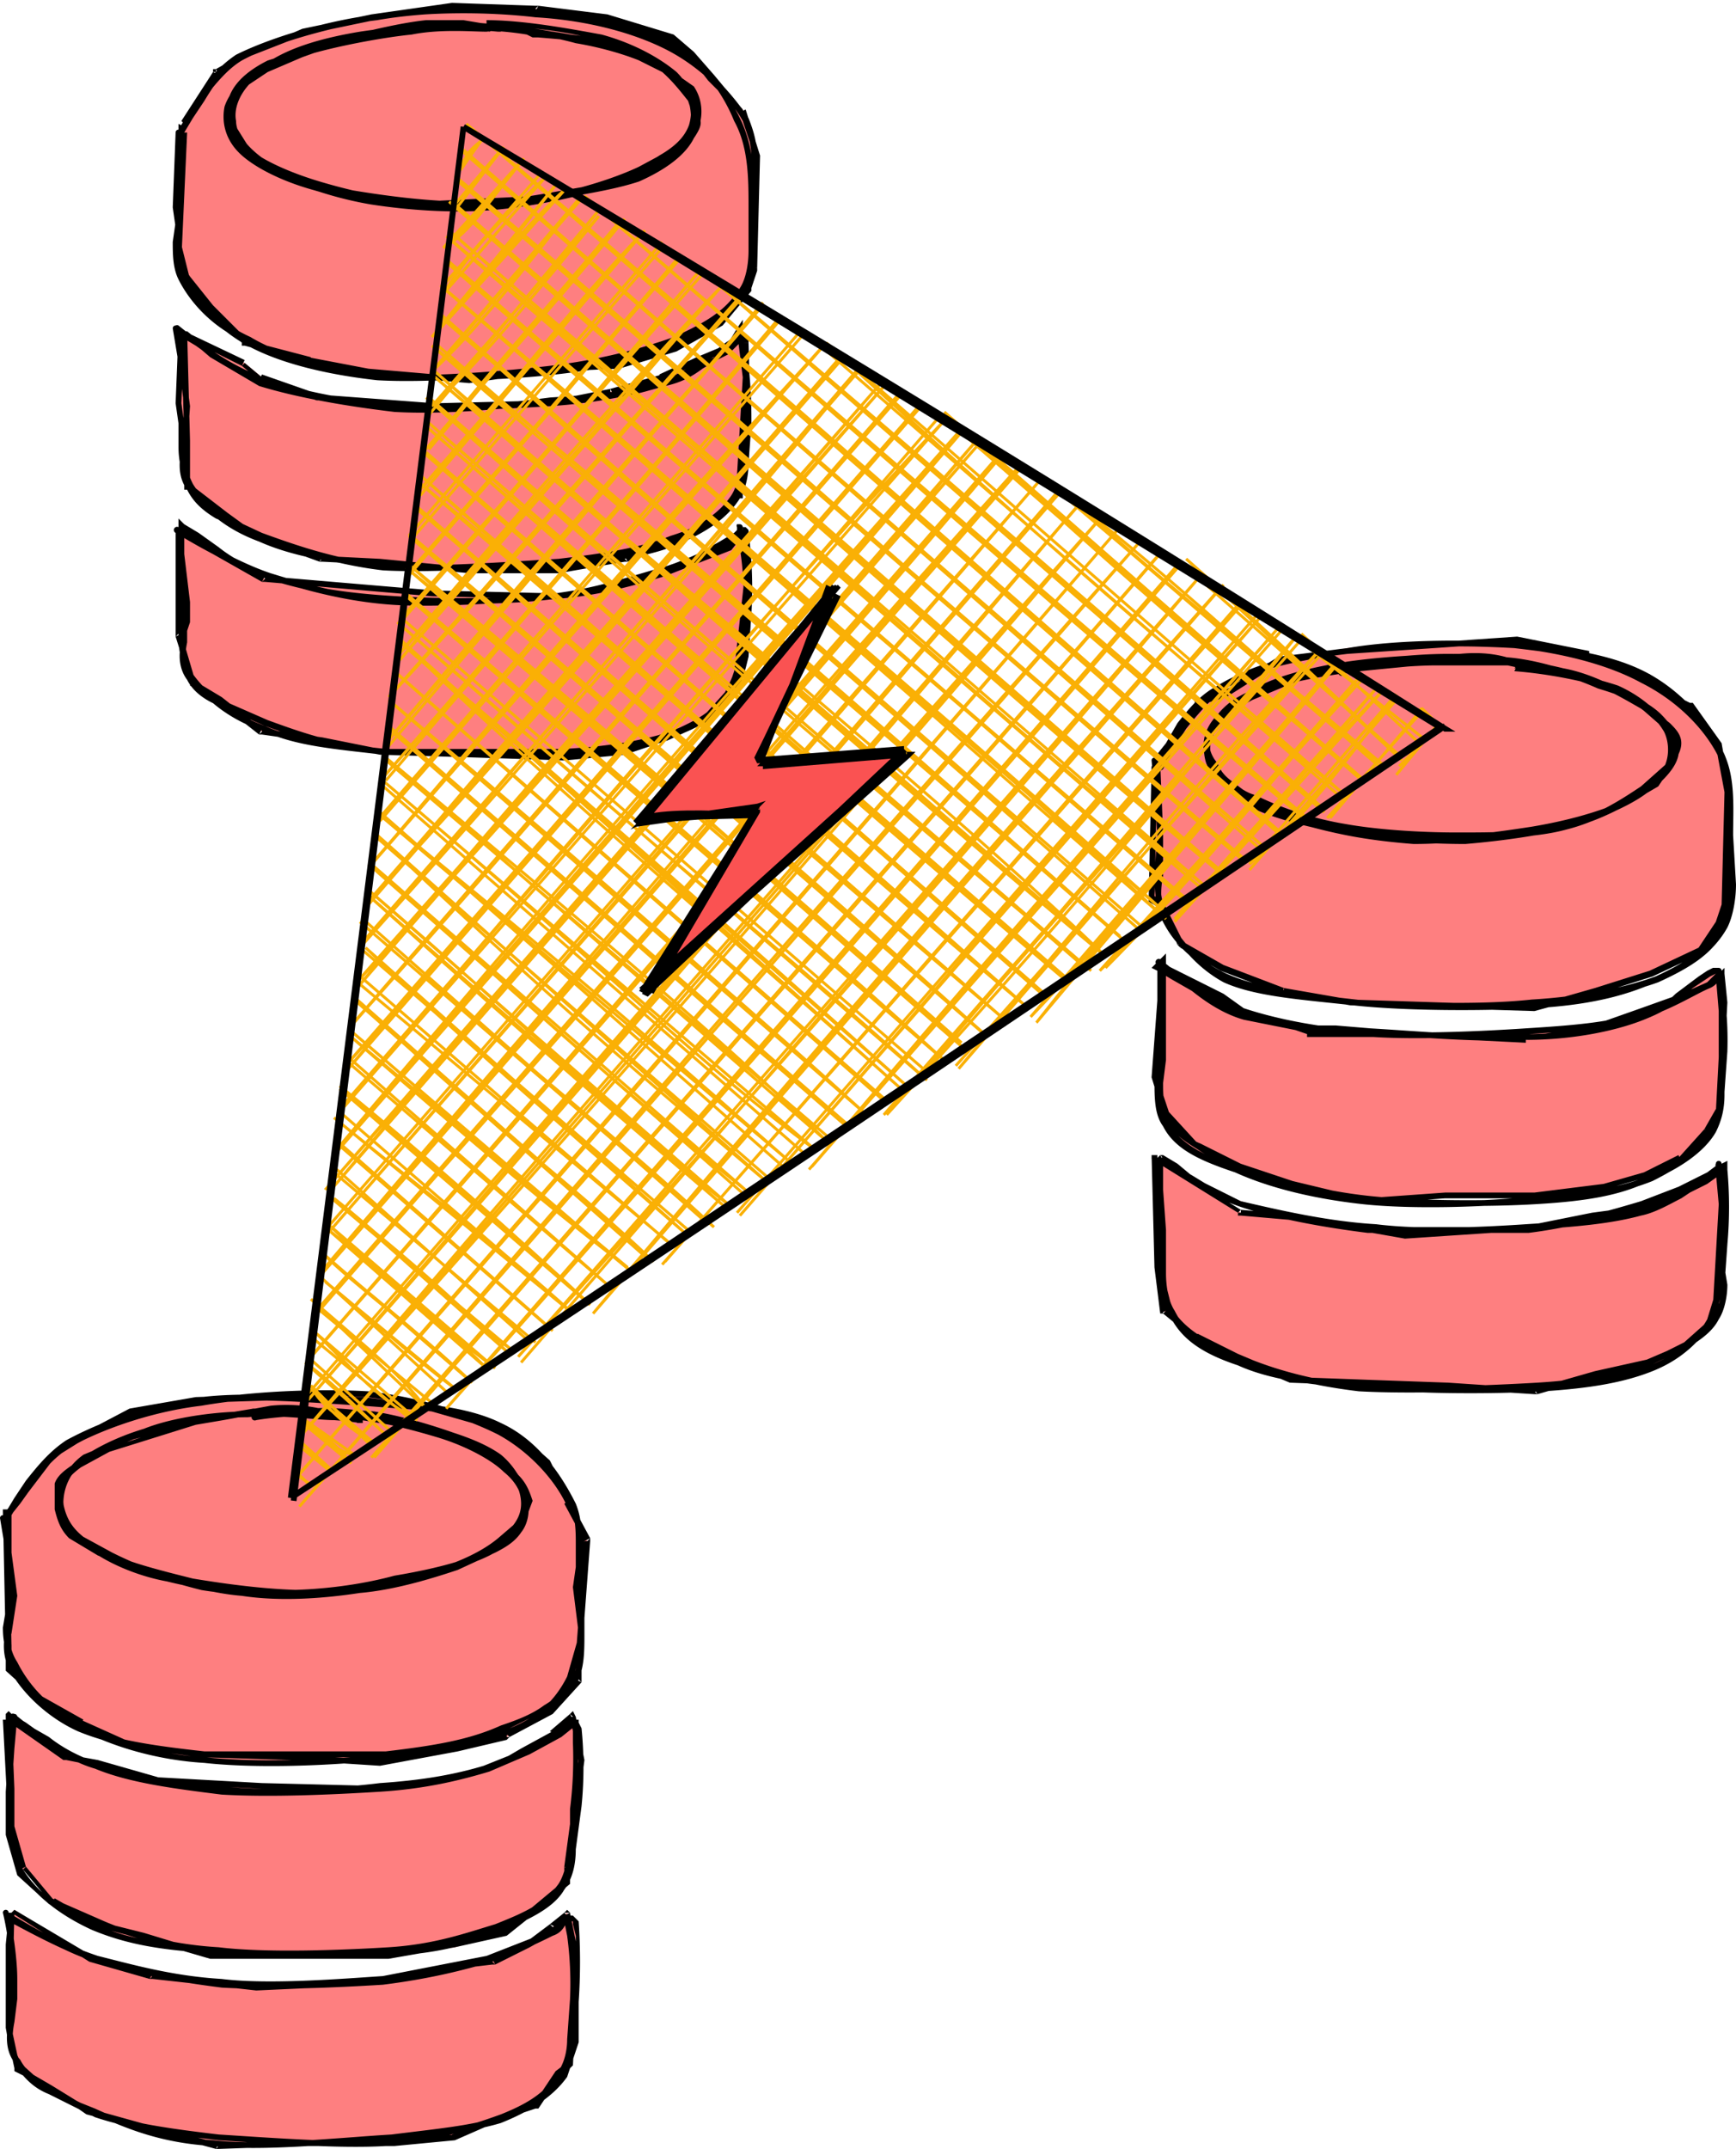 <svg xmlns="http://www.w3.org/2000/svg" fill="none" class="perf" viewBox="0 0 603 746"><g class="performance"><g class="server1"><path fill="#FE7F80" fill-rule="evenodd" d="M64 46l-2 44 3 7 9 10 11 12 22 6 21 4 35 3 28-4 24-1 19-6 16-9 10-12 2-7 1-39-5-16-11-11-7-9-6-5-23-7-25-3-29-1-27 4-25 5-23 10-7 4-11 18" clip-rule="evenodd"/><path fill="#FE7F80" fill-rule="evenodd" d="M63 44l-1 27c0 9-3 18 1 26s12 16 23 21c11 6 25 10 43 12s47 1 64-1c18-2 30-5 41-10 11-4 20-10 24-18 5-8 4-21 4-31s2-20-3-29-15-19-27-25-29-10-46-11c-17-2-39-2-56 1s-35 8-46 14c-11 7-18 21-21 26v-2zm-1 2l-1 26c1 9 0 18 4 26 4 7 10 16 21 21 11 6 27 10 45 12a336 336 0 00103-13c11-5 19-10 24-17 4-8 3-19 3-29s0-21-5-30c-5-10-12-22-24-28s-31-8-48-10c-16-1-36-1-53 2-17 2-37 8-48 14-11 7-16 22-20 26" clip-rule="evenodd"/><path fill="#000" d="M62 90h-1v1l1-1zm3 7h-1 1zm9 10l-1 1 1-1zm11 12h-1v1h1v-1zm22 6v1-1zm21 4v1-1zm35 3v1-1zm28-4v-1 1zm24-1v1-1zm19-6l1 1-1-1zm16-9l1 1-1-1zm10-12l1 1v-1h-1zm2-7l1 1v-1h-1zm1-39h1-1zm-5-16h1-1zm-11-11l-1 1 1-1zm-7-9h1-1zm-6-5v-1 1zm-23-7V5v1zm-25-3l1-1h-1v1zm-29-1V1v1zm-27 4l-1-1 1 1zm-25 5v-1 1zM82 21v-1 1zm-7 4v-1h-1v1h1zM63 44h1l-2-1 1 1zm0 53h-1 1zm23 21v1-1zm107 11v1-1zm41-10v-1 1zm24-18zm4-31h-1 1zm-3-29l-1 1 1-1zm-27-25v-1 1zM186 5V4v1zm-56 1V5v1zM84 20l-1-1 1 1zM63 46h-1l-1 3 2-3zm0 0a1 1 0 10-2 0h2zm-2 26h1-1zm4 26h-1 1zm21 21v1-1zm45 12v1-1zm60-3v1-1zm43-10v-1 1zm27-46h-1 1zm-29-58v-1 1zM131 6v1-1zM83 20l-1-1 1 1zM63 45a1 1 0 001 1l-1-1zm0 1l-2 44h2l2-44h-2zm-2 45l3 6 2-1-4-6-1 1zm3 6l9 11 1-2-8-10-2 1zm9 11l11 11 2-1-12-12-1 2zm12 12l22 6 1-2-23-6v2zm22 6l21 4v-2l-21-4v2zm21 4l35 3v-2l-35-3v2zm35 3l28-4v-2l-28 4v2zm28-4l24-1v-2l-24 1v2zm24-1l20-6-1-2-19 6v2zm20-6l16-9-1-1-16 8 1 2zm16-9l10-12-2-2-9 13 1 1zm10-13l2-6-1-1-3 7h2zm2-7l1-39h-2l-1 39h2zm1-39l-5-16-2 1 5 15h2zm-6-16l-10-12-2 2 11 11 1-1zm-10-12l-7-8-2 1 7 9 2-2zm-7-8l-7-6-1 2 6 5 2-1zm-7-6l-23-7-1 2 23 7 1-2zm-23-7l-24-3-1 2 24 3 1-2zm-25-3l-29-1v2l29 1V2zm-29-1l-28 4 1 2 27-4V1zm-28 4l-24 5 1 2 24-5-1-2zm-24 5L82 20l1 1 23-9-1-2zM82 20l-7 4 1 2 7-5-1-1zm-8 5L63 42l1 1 12-17-2-1zM62 44v11l-1 16h2l1-16V44h-2zm-1 27v6l-1 7c0 4 0 9 2 13l2-1c-2-4-2-8-2-12l1-7v-6h-2zm1 26c4 8 12 17 24 22l1-2c-11-5-19-13-23-21l-2 1zm24 22c11 6 25 10 43 12v-2c-18-2-32-6-42-12l-1 2zm43 12c18 2 47 1 64-1v-2c-17 2-46 3-64 1v2zm64-1c18-2 31-5 42-10l-1-2c-11 5-24 8-41 10v2zm42-10c10-4 19-10 24-18l-1-1c-5 8-13 13-24 17l1 2zm24-18c3-5 4-10 4-16V70h-2v16c0 6-1 11-3 15l1 1zm4-32v-7-8c0-5-1-9-3-14l-2 1c2 4 3 9 3 13v15h2zm-3-29c-6-9-16-20-28-26l-1 2c12 6 22 16 27 25l2-1zm-28-26c-12-6-29-10-46-11v2c17 1 33 5 45 11l1-2zM186 4c-17-2-39-2-56 1v2c17-3 39-3 56-1V4zm-56 1c-17 3-35 8-47 14l1 2c11-6 29-11 46-14V5zM83 19c-6 4-10 9-14 14l-4 7-3 5 1 1 4-5 4-7c4-5 8-10 13-13l-1-2zM64 46v-2l-2-1v3h2zm-3 0l-1 26h2l1-26h-2zm-1 26l1 7v6c0 5 1 9 3 13l2-1-3-12v-6l-1-7h-2zm4 26c5 8 11 16 22 22l1-2c-11-5-17-13-21-21l-2 1zm22 22c11 6 27 10 45 12v-2c-18-2-33-6-44-12l-1 2zm45 12c17 1 43-1 60-3v-2c-17 2-43 4-60 3v2zm60-3c18-2 32-6 44-10l-1-2c-11 4-26 8-43 10v2zm44-10c11-5 19-10 23-18l-1-1c-5 8-12 12-23 17l1 2zm23-18c3-4 4-9 4-14V72h-2v15c0 5-1 10-3 13l1 1zm4-29c0-10 0-21-5-31l-2 1c5 9 5 20 5 30h2zm-5-31c-5-10-12-22-25-28v2c11 6 19 17 23 27l2-1zm-25-28c-6-3-13-5-22-7l-25-3-1 2 26 3c8 2 16 4 22 7v-2zM185 3c-17-1-37-1-54 2v2c17-3 37-3 53-2l1-2zm-54 2c-17 2-37 8-49 14l1 2c11-6 31-12 48-14V5zM82 19c-6 4-10 9-13 14l-4 7-2 5 1 1 3-5 4-6c3-5 7-11 12-14l-1-2z"/><path fill="#FE7F80" d="M144 10a183 183 0 0174 8c9 3 18 8 22 13 3 5 3 12 0 17s-9 10-18 14c-9 3-22 5-35 7l-41 2c-12-1-25-4-35-7s-19-7-24-11c-5-5-8-12-7-17s6-10 14-14l32-9 23-3 6-1-11 1zm25-2c13 0 29 3 40 5 10 3 20 8 25 12 5 5 7 12 7 17-1 5-5 9-11 13-7 4-17 8-28 11-11 2-26 5-39 5a222 222 0 01-70-13c-7-4-12-11-12-16-1-5 2-11 7-16 5-4 15-7 25-10s26-7 35-8c10-1 18 1 22 2h-1"/><path fill="#FE7F80" d="M162 9a182 182 0 0169 15c6 4 9 10 10 15 0 5-2 10-7 15-6 4-15 8-26 11a185 185 0 01-79 5c-12-2-24-6-32-10s-13-9-15-14c-3-5-3-11 2-16 4-4 13-9 23-12s26-6 36-7c10-2 21-1 26-1h4l-11-1zm25 3c12 1 25 2 34 6 8 3 15 11 18 16 4 5 5 9 1 13-3 4-13 10-22 14l-32 8c-12 2-27 3-40 2-13 0-27-3-37-6s-20-8-25-12c-5-5-6-11-5-16 2-5 8-11 16-16 8-4 19-7 31-9s31-3 41-3 16 3 18 3c3 0 0-1 0-1"/><path fill="#000" d="M144 10V9v2-1zm74 8v-1 1zm22 30l-1-1 1 1zm-18 14l-1-1 1 1zm-35 7v1-1zm-41 2zm-35-7v-1 1zM87 53h-1 1zm-7-17h-1 1zm14-14v1-1zm55-12v1-1zm6-1v1h2l-1-1h-1zm54 4l-1 1 1-1zm25 12l-1 1 1-1zm7 17h1-1zm-11 13v1-1zm-28 11v-1 1zm-39 5v1-1zm-41-4v1-1zm-29-9v-1 1zM81 42h-1 1zm32-26l-1-1 1 1zm35-8V7v1zm14 1V8v2-1zm39 5v-1 1zm40 25l1-1-1 1zm-33 26v-1 1zm-38 7v-1 1zm-41-2l1-1-1 1zM97 60v1-1zM82 46l-1 1 1-1zm2-16h-1 1zm59-19v1-1zm26-1v1-1zm4 0v1h1v-1h-1zm14 1a1 1 0 000 2v-2zm34 7l-1 1 1-1zm19 29l1 1-1-1zm-22 14v-1 1zm-32 8v-1 1zm-40 2v1-1zM84 53h-1 1zm-5-16h-1 1zm16-16h-1 1zm31-9l-1-1 1 1zm41-3v1-1zm18 3v1-1zm-1-2a1 1 0 002 2l-2-2zm-40 1c12-1 27-1 39 1v-2c-12-2-27-2-39-1v2zm39 1c12 1 25 4 35 7v-2c-9-3-22-6-35-7v2zm35 7l12 6c4 2 7 4 9 7l2-2-10-7-13-6v2zm21 13c3 4 3 10 0 15l2 1c3-5 4-12 0-18l-2 2zm0 15c-2 5-9 10-18 14l1 2c9-4 16-9 19-15l-2-1zm-18 14c-8 3-21 5-34 7v2c13-2 26-4 35-7l-1-2zm-34 7l-41 2v1c13 1 29 0 41-1v-2zm-41 2c-12-1-25-4-35-7l-1 2c10 3 24 6 36 6v-1zm-35-7c-10-3-19-7-24-11l-1 1c6 5 15 9 24 12l1-2zM87 52l-5-8c-1-3-2-5-1-8h-2c-1 3 0 6 1 9s3 6 6 8l1-1zm-6-16c1-4 5-9 13-13l-1-2c-8 4-13 9-14 15h2zm13-13l15-5 17-4-1-2-16 4-16 5 1 2zm32-9l23-3-1-2-23 3 1 2zm23-3l5-1h0l2-1-1-1h-2l-5 1 1 2zm6-3l-11 1v2l11-1V8zm14 1c13 0 29 2 39 5l1-2c-11-2-27-5-40-5v2zm39 5c11 3 20 8 25 12l2-1c-6-5-15-10-26-13l-1 2zm25 12c6 5 7 11 7 15l2 1c0-6-2-12-7-17l-2 1zm7 15c-1 5-4 9-11 13l1 2c7-4 11-9 12-14l-2-1zm-11 13c-6 4-16 8-27 11v2c11-3 22-7 28-11l-1-2zm-27 11c-12 2-26 5-39 5v2c13 0 28-3 39-5v-2zm-39 5c-14 0-29-2-41-4v2c11 2 27 4 41 4v-2zm-41-4c-12-2-22-5-29-9l-1 2c7 4 18 7 30 9v-2zm-29-9c-6-4-11-10-11-15h-2c0 6 5 13 12 17l1-2zM82 42c-1-5 2-11 7-15l-1-1c-6 4-9 11-8 16h2zm7-15l10-5 14-5-1-2-14 5c-4 2-8 3-10 6l1 1zm24-10c10-3 26-7 35-8V7c-10 1-26 5-36 8l1 2zm35-8h13l5 1 4 1V9l-3-1-6-1h-13v2zm22 2a19 19 0 002-1 1 1 0 000-1l-1-1h-1l-1 1-1 1h2a5 5 0 011 0 1 1 0 010-1h-1v2zm-8-1c13 0 27 2 38 5l1-2c-12-3-26-5-39-5v2zm38 5c12 2 24 6 30 10l1-2c-7-4-19-8-30-10l-1 2zm30 10c7 4 10 9 10 14l2-1c-1-5-4-11-11-15l-1 2zm10 14c0 4-2 10-7 14l1 2c6-5 8-11 8-17l-2 1zm-7 14c-5 4-15 8-25 11v2c11-3 21-7 26-11l-1-2zm-25 11c-11 3-25 6-38 7v2c13-1 28-4 38-7v-2zm-38 7c-13 1-28 0-40-2l-1 2c13 2 28 3 41 2v-2zm-40-2c-13-2-25-6-32-10l-1 2c8 4 20 8 32 10l1-2zM98 59c-8-4-13-9-15-13l-2 1c2 5 8 10 16 14l1-2zM83 46c-3-5-3-11 1-15l-1-1c-5 5-5 11-2 17l2-1zm1-15l9-6 14-6-1-2-13 6c-5 2-8 4-10 7l1 1zm23-12c10-3 26-6 36-7v-2c-11 1-27 4-37 7l1 2zm36-7c10-2 21-1 26-1V9c-5 0-16-1-26 1v2zm26-1a29 29 0 005-1 1 1 0 01-1 0 1 1 0 010-1 1 1 0 00-1 0l2 1a1 1 0 00-1-2v1h-4v2zm4-2l-11-1v2l11 1V9zm14 4c12 1 25 2 33 6l1-2c-9-4-22-5-34-6v2zm33 6c9 3 15 11 19 16l1-2c-3-4-10-12-19-16l-1 2zm19 16l2 6c1 2 0 3-1 5l1 2c2-3 3-5 2-7 0-3-1-5-3-8l-1 2zm1 11l-9 7-13 7 1 2 13-7 9-7-1-2zm-22 14c-9 4-20 6-32 8v2l33-8-1-2zm-32 8c-12 2-27 3-40 2v2c13 1 28 0 40-2v-2zm-40 2c-13 0-27-3-37-6v2c10 3 24 6 37 6v-2zm-37-6c-10-3-20-8-24-12l-2 1c5 5 15 10 26 13v-2zM85 52c-5-5-6-10-5-14l-2-1c-1 5 0 11 5 16l2-1zm-5-14c2-5 8-12 15-16l-1-1c-8 4-14 10-16 16l2 1zm15-16c8-4 19-7 31-9l-1-2c-12 2-23 5-31 10l1 1zm31-9c12-2 31-3 41-3V8c-10 0-29 1-42 3l1 2zm41-3l12 1 4 1 2 1 1-2-3-1-4-1-12-1v2zm18 3h2l1-1v-1h-1a5 5 0 00-2-1h-1l2 2h-1 1v-1l-1 2z"/><path fill="#FE7F80" fill-rule="evenodd" d="M64 115l1 38v16l13 10 11 7 23 8 20 1 31 3h31l23-4 17-7 14-6 9-9v-6l2-35-2-16-3 5-11 5-13 6-18 5-20 4-41 1-40-3-20-7-6-5-21-10" clip-rule="evenodd"/><path fill="#FE7F80" fill-rule="evenodd" d="M63 115l-1 25c1 9 0 21 4 29 5 8 13 14 24 19 12 4 27 7 44 8 17 2 43 1 59 0 17-2 29-3 40-7 10-4 18-9 23-16 4-7 3-17 4-26l-2-28c-1-4-1 1-6 3-4 3-11 8-21 11a386 386 0 01-94 8c-16-1-32-4-44-8s-24-14-29-17l-1-1zm-2-1l4 27c0 9-4 21 1 29 4 7 13 11 24 15 12 5 26 10 43 12a404 404 0 00100-10c11-3 18-8 22-15s3-17 4-26v-27c-1-4-2-2-7 1-4 2-12 10-22 13-10 4-23 5-39 6-15 2-37 4-54 3-17-2-34-5-46-9-13-5-24-16-29-19" clip-rule="evenodd"/><path fill="#000" d="M65 153h-1 1zm0 16h-1v1h1v-1zm13 10v1-1zm11 7v1-1zm23 8l-1 1h1v-1zm20 1v-1 1zm31 3v1-1zm31 0v1-1zm23-4v1h1l-1-1zm17-7l1 1-1-1zm14-6v1-1zm9-9v1h1v-1h-1zm0-6h1-1zm2-35h1-1zm-2-16h1v-4l-2 3 1 1zm-3 5l1 1v-1h-1zm-11 5v1-1zm-13 6v1-1zm-18 5v1h1l-1-1zm-20 4v1-1zm-41 1v1-1zm-40-3l-1 1h1v-1zm-20-7l-1 1 1-1zm-6-5v-1 1zm-22-11l-1-1v1h1zm-1 25h1-1zm4 29zm68 27v-1 1zm59 0l1 1-1-1zm63-23h1-1zm4-26h-1 1zm-2-28h-1 1zm-6 3l1 1-1-1zm-61 18v-1 1zm-54 1v-1 1zm-44-8l1-1-1 1zm-29-17l-1 1 1-1zm-2-2a1 1 0 00-2 0h2zm3 27h-1 1zm25 44v1-1zm43 12v1-1zm61-2v1-1zm39-8l1 1-1-1zm26-41h-1 1zm0-27h-1 1zm-7 1v-1 1zm-61 19v1-1zm-54 3v-1 1zm-46-9l-1 1 1-1zm-29-20a1 1 0 10-1 2l1-2zm1 2l1 38h2l-1-38h-2zm1 38v16h2v-16h-2zm1 17l13 10 1-2-13-10-1 2zm13 10l11 7 1-1-11-8-1 2zm11 7l22 8 1-2-22-8-1 2zm23 8l20 1v-2l-20-1v2zm20 1l31 3v-2l-31-3v2zm31 3h31v-2h-31v2zm31 0l23-4v-2l-23 4v2zm24-4l17-7-1-2-17 7 1 2zm17-7l13-6-1-2-13 7 1 1zm13-6l9-9-1-1-9 8 1 2zm10-10v-6l-2-1v7h2zm0-6l2-35h-2l-2 34 2 1zm2-35l-2-16h-2l2 16h2zm-4-17l-3 5 2 1 3-5-2-1zm-2 5l-12 5 1 2 12-5-1-2zm-12 5l-13 6 1 2 13-6-1-2zm-12 6l-18 5 1 2 17-5v-2zm-18 5l-20 4v2l20-4v-2zm-20 4l-41 1v2l41-1v-2zm-41 1l-40-3v2l40 3v-2zm-40-3l-20-7-1 2 20 7 1-2zm-20-6l-6-5-1 1 6 5 1-1zm-6-6l-21-10v2l20 10 1-2zm-23-10l-1 25h2l1-25h-2zm-1 25l1 7v8c0 5 1 10 4 14l1-1c-2-4-3-8-3-14v-7l-1-7h-2zm5 29c4 8 13 15 24 19l1-1c-11-5-19-11-24-19l-1 1zm24 19c11 5 27 8 44 9v-2c-17-1-32-4-43-8l-1 1zm44 9c17 2 43 1 60 0l-1-2c-16 1-42 2-59 0v2zm60 0c16-2 28-3 39-7l-1-2c-10 4-22 5-39 7l1 2zm39-7c10-4 19-9 24-17l-2-1c-4 7-12 12-23 16l1 2zm24-17c2-3 3-8 3-12l1-14h-2l-1 14c0 4-1 8-3 11l2 1zm4-26a176 176 0 00-2-28h-2l1 5a129 129 0 011 23h2zm-2-28v-2l-1-1-2 1-4 4 1 2 4-4 1-1h-1v1h2zm-7 2l-4 3-5 3-13 5 1 2c5-1 9-3 13-6l5-3 4-2-1-2zm-22 11c-10 3-23 6-39 7v2c16-1 30-4 40-7l-1-2zm-39 7c-15 1-38 2-54 1v2c16 1 39 0 54-1v-2zm-54 1c-16-1-31-4-43-8l-1 2c12 4 28 7 44 8v-2zm-43-8a85 85 0 01-24-13l-5-4-2 2 5 3 7 5 18 9 1-2zm-29-17h-2l-1 1 1 1 2-2zm-5-1l2 12 2 15h2l-2-15-2-12h-2zm4 27l-1 15c-1 5-1 10 2 14l1-1c-2-3-2-8-1-13l1-15h-2zm1 29c2 4 5 7 10 10l15 6 1-1-15-7c-4-3-8-5-10-9l-1 1zm25 16c11 5 26 10 43 12v-2c-17-2-31-7-42-11l-1 1zm43 12c17 1 45-1 61-2v-2c-17 1-44 3-61 2v2zm61-2c17-2 29-4 40-8l-1-2c-10 4-22 6-39 8v2zm40-8c10-3 18-8 22-15l-2-1c-4 6-11 11-21 14l1 2zm22-15c2-4 3-8 3-13v-7l1-7h-2l-1 7v7c0 4-1 9-3 12l2 1zm4-27a402 402 0 000-27h-2v27h2zm0-27v-2l-1-1h-2l-2 1-3 2 1 2 3-2 2-1h-1 1v1h2zm-8 0l-4 3-5 3c-4 3-9 6-14 7l1 2c5-1 10-4 14-7l5-4 4-2-1-2zm-23 13c-10 4-22 5-38 6v2c16-1 29-2 39-6l-1-2zm-38 6c-15 2-38 4-54 3v2c17 1 39-1 54-3v-2zm-54 3c-17-2-34-5-46-9l-1 2c13 4 30 7 47 9v-2zm-46-9c-6-2-12-6-17-10l-7-5-5-4-1 2 5 3 7 6 17 10 1-2z"/><path fill="#FE7F80" fill-rule="evenodd" d="M62 184v36l5 17 9 6 15 11 21 3 20 4 34 1 30 1 21-2 14-5 14-6 9-11 1-6 5-36-4-11-5 3-9 5-14 5-16 5-19 3-42-1-59-5-31-17" clip-rule="evenodd"/><path fill="#FE7F80" fill-rule="evenodd" d="M63 182v25c0 9-1 20 3 27 5 8 15 15 26 19 11 5 24 6 41 8l61 1c17-1 29-3 39-7 10-3 17-8 21-15 5-7 5-18 6-27s1-24-1-28c-1-3-1 3-6 5s-12 6-22 9-23 7-39 8c-15 2-38 2-54 1-17-1-33-4-45-8s-24-14-29-17l-1-1zm-1 2l3 25c1 8-4 19 1 26 4 7 16 12 27 16s22 8 39 9a527 527 0 00101-5c10-4 16-7 20-15 4-7 5-19 6-29 1-9-1-22-2-26s1 1-3 3c-5 2-14 7-24 10s-22 7-37 9c-16 1-39 3-55 2a163 163 0 01-76-25" clip-rule="evenodd"/><path fill="#000" d="M62 220h-1v1l1-1zm5 17h-1v1l1-1zm9 6l1-1-1 1zm15 11l-1 1h1v-1zm21 3v-1 1zm20 4v1-1zm34 1v1-1zm30 1v1-1zm21-2v1-1zm14-5l1 1-1-1zm14-6v1-1zm9-11l1 1-1-1zm1-6l1 1v-1h-1zm5-36h1-1zm-4-11h1l-1-2-1 1 1 1zm-5 3l-1-1 1 1zm-9 5v1-1zm-14 5l1 1-1-1zm-16 5v1-1zm-19 3v1-1zm-42-1l-1 1 1-1zm-59-5l-1 1h1v-1zm-29-19h1l-2-2v2h1zm0 25h1-1zm3 27v1-1zm26 19v1-1zm41 8v1-1zm61 1v-1 1zm39-7v1-1zm21-15l1 1-1-1zm6-27h-1 1zm-29-14v1-1zm-93 9v1-1zm-45-8v1-1zm-29-17l-1 1 1-1zm-1 1a1 1 0 10-2 1l2-1zm3 51l-1 1 1-1zm27 16l-1 1 1-1zm39 9zm64 1v-1 1zm37-6v-1 1zm20-15h-1 1zm6-29h-1 1zm-2-26h1-1zm-3 3v1-1zm-24 10v1-1zm-37 9v1-1zm-55 2l-1 1 1-1zm-44-9v1-1zm-32-17a1 1 0 00-1 2l1-2zm-1 1v36h2v-36h-2zm0 37l5 16h2l-5-17-2 1zm5 17l10 6 1-2-10-6-1 2zm10 6l14 11 1-2-14-11-1 2zm15 11l21 3v-2l-21-3v2zm20 3l21 4v-2l-20-4-1 2zm21 4l34 1v-2l-34-1v2zm34 1l30 1v-2l-30-1v2zm30 1l21-2v-2l-21 2v2zm21-2l15-5-1-2-14 5v2zm15-5l13-6-1-2-13 6 1 2zm13-6l10-11-2-1-9 10 1 2zm10-11l1-6-1-1-2 6 2 1zm1-7l5-36h-2l-4 36h1zm5-36l-4-11h-2l4 11h2zm-6-12l-5 3 1 2 5-3-1-2zm-5 3l-9 5 1 2 9-5-1-2zm-9 5l-13 5 1 2 13-5-1-2zm-13 5l-16 5v2l17-5-1-2zm-16 5l-19 3v2l19-3v-2zm-19 3l-42-1-1 2 43 1v-2zm-101-6l-30-17-1 2 30 17 1-2zm-30-18v25h2v-14-11h-2zm0 25v14c0 5 1 10 4 14l1-1c-2-4-3-8-3-13v-7-7h-2zm4 28c5 8 14 15 26 19v-2c-11-4-20-11-25-18l-1 1zm26 19c11 5 24 6 41 8l1-2c-18-2-31-3-42-8v2zm41 8l61 1v-2l-60-1-1 2zm61 1c17-1 29-3 39-7l-1-2c-10 4-21 6-38 7v2zm39-7c10-3 17-8 22-15l-1-1c-5 7-12 11-22 14l1 2zm22-15c3-4 4-9 5-13l1-15h-2l-1 14-4 13 1 1zm6-28a144 144 0 00-1-28l-2 1 1 4a111 111 0 010 23h2zm-1-28v-1l-1-1h-1v1h-1v1l-4 4 1 2 4-5a14 14 0 011-1h-1v1l2-1zm-7 4l-23 9 1 2 23-9-1-2zm-23 9c-10 3-22 7-38 8v2c16-1 29-5 39-8l-1-2zm-38 8c-15 2-38 2-54 1v2c16 1 39 1 54-1v-2zm-54 1c-17-1-32-3-45-8v2c12 4 28 7 45 8v-2zm-45-8c-6-2-12-5-17-9l-7-5-5-3-1 2c2 0 3 2 5 3l7 5c5 3 11 7 18 9v-2zm-29-17l-2 1 1 1 1-2zm-3 3l3 24h2l-3-25-2 1zm3 24v7l-1 3v4c-1 4-1 9 2 13l1-1c-2-3-2-7-1-12v-4l1-3v-7h-2zm1 27c2 4 6 7 11 9l16 7 1-2-16-7c-5-2-8-5-11-8l-1 1zm27 16c11 4 23 8 40 9v-1c-17-2-28-6-39-10l-1 2zm40 9c17 2 47 2 64 1v-2h-64v1zm64 1c17-1 28-3 38-6l-1-2c-10 3-20 5-37 6v2zm38-6c9-4 15-8 20-15l-2-1c-4 7-10 10-19 14l1 2zm20-15c2-4 4-9 4-14l2-15-2-1-2 16c0 5-2 9-4 13l2 1zm6-29c1-10-1-23-2-27h-2c1 4 3 17 2 26l2 1zm-2-27a14 14 0 010-2v1h-1-1v-1 1l-3 3 1 2a6 6 0 004-6 1 1 0 00-1-1h-1a1 1 0 000 1v2h2zm-5 2c-4 2-13 7-23 10v2c10-3 20-8 24-10l-1-2zm-23 10c-11 3-22 7-37 9v2c15-2 27-6 37-9v-2zm-37 9c-16 1-39 3-55 2l-1 2c17 1 41-1 56-2v-2zm-55 2c-17-1-31-5-44-9v2c12 4 27 8 43 9l1-2zm-44-9c-12-4-27-13-32-16l-1 2c5 3 20 12 33 16v-2zm57 6l-59-5v2l58 5 1-2z"/></g><g class="server2"><path fill="#FE7F80" fill-rule="evenodd" d="M401 266l-1 46 5 4 5 12 15 8 21 8 23 4 31 1 33 1 21-6 20-6 17-8 6-9 2-6 1-40-3-16-10-14-6-3-8-7-21-8-25-5-29 2-30 2-24 3-18 12-10 3-13 19" clip-rule="evenodd"/><path fill="#FE7F80" fill-rule="evenodd" d="M402 265l1 24c1 9-2 21 1 29 4 8 10 15 21 21 11 5 28 7 45 9 18 2 46 2 63 1 18-1 31-4 42-9 11-4 19-10 24-18 4-8 3-22 2-32 0-10 1-20-4-29s-15-19-26-25c-12-6-27-10-44-12-17-1-41-1-59 2-17 2-34 6-45 12-11 7-17 21-21 25v2zm-1-1l2 26c0 9-3 18 1 26s10 18 21 24c11 5 27 6 45 8 17 1 44 2 62 0 17-1 33-4 44-8 11-5 18-10 22-18s2-20 2-30c0-11 2-22-3-31-5-10-15-21-27-27-11-6-27-8-44-10-17-1-41-1-58 1-17 3-32 6-42 13-11 6-19 23-23 28" clip-rule="evenodd"/><path fill="#000" d="M400 312h-1v1l1-1zm5 4v-1 1zm5 12h-1l1 1v-1zm15 8l-1 1 1-1zm21 8l-1 1h1v-1zm23 4v1-1zm31 1v-1 1zm33 1v1-1zm21-6v-1 1zm20-6v1-1zm17-8v1-1zm6-9h1-1zm2-6h1-1zm1-40h1-1zm-3-16l1-1-1 1zm-10-14l1-1h-1v1zm-6-3h-1 1zm-8-7v-1 1zm-21-8v-1 1zm-25-5v-1 1zm-29 2v-1 1zm-30 2v-1 1zm-24 3v-1 1zm-18 12v1-1zm-10 3l-1-1v1h1zm-14 21h-1 1zm1 24h1-1zm1 29h-1 1zm21 21zm108 10v-1 1zm42-9v1-1zm24-18h-1 1zm2-32h1-1zm-4-29l1-1-1 1zm-26-25v-1 1zm-44-12v-1 1zm-59 2v-1 1zm-45 12zm-21 25h-1 1zm0 1a1 1 0 00-2 0h2zm1 26h1-1zm1 26h-1 1zm21 24v1-1zm107 8v-1 1zm44-8l-1-1 1 1zm22-18h-1 1zm-1-61h-1 1zm-27-27l1-1-1 1zm-44-10v-1 1zm-58 1zm-66 40a1 1 0 102 2l-2-2zm-2 1l-1 46h2l1-46h-2zm-1 47l5 3 1-1-4-4-2 2zm5 3l5 12 2-1-6-12-1 1zm6 13l14 8 1-2-14-8-1 2zm14 8l21 8 1-2-21-8-1 2zm22 8l23 4v-2l-23-4v2zm23 4l31 1v-2l-31-1v2zm31 1l33 1v-2l-33-1v2zm33 1l22-6-1-2-21 6v2zm22-6l19-6-1-2-19 6 1 2zm19-6l17-8-1-2-17 8 1 2zm17-8l7-10-2-1-6 9 1 2zm7-10l2-6-2-1-2 6 2 1zm2-6l1-40h-2l-1 39 2 1zm1-40l-3-17-2 1 3 16h2zm-3-17l-10-14-2 1 11 14 1-1zm-11-14l-6-3-1 1 7 4v-2zm-6-3l-8-7-1 2 8 6 1-1zm-8-7l-21-7v1l20 8 1-2zm-21-8l-25-5v2l25 5v-2zm-25-5l-29 2v2l29-2v-2zm-29 2l-30 2v2l30-2v-2zm-30 2l-24 3v2l24-3v-2zm-24 3l-19 12 1 2 19-12-1-2zm-19 12l-10 3 1 2 10-3-1-2zm-10 4l-12 18 1 1 12-18-1-1zm-14 21l1 24h2l-1-24h-2zm1 24v15c-1 5-1 10 1 14l2-1c-2-3-2-8-1-13v-15h-2zm1 29c4 9 11 16 22 21l1-1c-11-5-17-13-21-21l-2 1zm22 21c11 5 27 8 45 10l1-2c-18-2-34-4-45-9l-1 1zm45 10c18 2 46 2 63 1v-2c-17 1-45 1-62-1l-1 2zm63 1c18-1 31-4 42-9v-2c-11 5-24 8-42 9v2zm42-9c11-4 20-10 25-19h-2c-4 8-13 13-23 17v2zm25-19c2-4 3-10 3-15l-1-17h-2l1 17c0 5-1 11-3 15h2zm2-32c0-10 1-21-4-30l-2 1c5 9 4 18 4 29h2zm-4-30c-6-9-15-19-27-25l-1 2c12 6 21 15 26 24l2-1zm-27-25c-12-6-27-10-44-12v2c17 2 32 6 43 12l1-2zm-44-12c-17-1-42-1-59 2v2c18-3 42-3 59-2v-2zm-59 2c-17 2-34 6-45 13l1 1c10-6 27-10 44-12v-2zm-45 13c-6 3-10 8-14 13l-4 7-4 5 2 1 3-5 5-7c3-5 7-10 13-13l-1-1zm-22 25v2h2v-2h-2zm-1 1l1 11 1 15h2l-1-15-1-11h-2zm2 26l-1 13c0 5 0 9 2 13h2c-2-4-2-8-2-13l1-13h-2zm1 26c4 9 11 19 22 25l1-2c-11-5-18-15-21-23h-2zm22 25c11 5 27 6 45 8v-2c-18-2-33-3-44-8l-1 2zm45 8c17 1 44 2 62 0v-2c-18 2-45 1-62 0v2zm62 0c17-1 33-4 44-8l-1-2c-11 4-26 7-43 8v2zm44-8c11-5 19-10 23-18l-2-1c-4 7-11 12-22 17l1 2zm23-18l3-15-1-8v-8h-2v8l1 8c0 5-1 10-3 14l2 1zm2-31v-8-8c0-5 0-11-3-16l-2 1c3 5 3 10 3 15v16h2zm-3-32c-5-10-15-21-27-27l-1 2c12 6 21 17 26 26l2-1zm-27-27c-12-6-27-8-45-10v2c17 2 32 4 44 10l1-2zm-45-10c-17-1-41-1-58 2v1c17-2 41-2 58-1v-2zm-58 2c-17 2-32 5-43 12l1 2c11-7 25-10 42-13v-1zm-43 12c-6 3-10 9-14 15l-5 8-4 5 2 2 3-6 5-8c4-5 9-11 14-14l-1-2z"/><path fill="#FE7F80" d="M519 229c12 0 27 5 36 9 10 3 17 7 22 11 4 4 7 10 4 15-2 5-9 11-17 15s-20 7-32 9-28 4-41 4c-13-1-27-3-37-7-11-3-20-7-25-12-6-5-10-10-10-15 1-5 5-11 11-15 7-4 17-7 29-9 11-2 29-4 40-4h27c5 1 8 1 7 2l-14-3zm7 3c13 1 27 4 36 7 9 4 14 10 17 14 2 5 2 11-1 15-4 5-9 9-18 13a181 181 0 01-111 3c-10-3-18-8-23-12-5-5-8-10-6-16 1-5 7-11 14-15 8-5 21-8 33-10s30-3 40-3c9-1 16 1 19 2 3 0 0 1 0 1"/><path fill="#FE7F80" d="M462 233a173 173 0 0180 0c11 3 21 7 28 12 7 4 11 10 12 14 1 5-2 10-8 14s-17 10-28 13a174 174 0 01-109-6c-9-4-15-10-17-16-2-5 0-10 4-15s13-10 22-13 23-4 31-5l16-1-31 3zm2-1a215 215 0 0178 1c11 2 21 8 28 12s13 9 13 13c0 5-6 11-12 15-6 5-16 11-27 14s-25 3-38 3-28-1-39-3c-12-2-23-6-31-10s-14-8-16-13-1-11 3-15c5-5 17-9 24-12s16-4 19-4c3-1 0 0 0 0"/><path fill="#000" d="M519 229v-1 2-1zm36 9l1-1-1 1zm22 11l-1 1 1-1zm4 15zm-17 15v-1 1zm-32 9v-1 1zm-41 4l1-1-1 1zm-62-19l-1 1 1-1zm-10-15h1-1zm11-15v-1 1zm29-9v-1 1zm40-4v1-1zm27 0v1-1zm7 2v1h1l-1-1zm29 7v-1 1zm-2 42l-1-1 1 1zm-37 9v-1 1zm-74-6v-1 1zm-23-12v-1 1zm-6-16l1 1-1-1zm47-25l-1-1 1 1zm40-3v1-1zm19 2v1-1zm-64 3v-1 2-1zm108 12h-1 1zm12 14h1-1zm-8 14v1-1zm-104 16v1-1zm-33-9l-1 1 1-1zm-17-16h1-1zm26-28v-1 1zm47-6v1-2 1zm-30 1a1 1 0 001 2l-1-2zm41-2v1-1zm38 4v1-1zm28 12v1-1zm13 13h1-1zm-12 15h-1 1zm-65 17v-1 1zm-39-3v-1 1zm-31-10l-1 1 1-1zm-13-28v-1 1zm43-16v1-1zm-1 1a1 1 0 102-1l-2 1zm54-4c12 0 27 5 36 9l1-2c-10-4-24-9-37-9v2zm36 9c10 3 17 6 21 11l1-2c-4-4-12-8-21-11l-1 2zm21 11c4 4 6 9 5 14h1c3-5 0-11-5-16l-1 2zm5 14l-7 7-10 7v2l12-7 6-9h-1zm-17 14c-9 4-20 7-32 9v2c12-2 24-5 32-9v-2zm-32 9c-13 2-28 4-40 4l-1 2c14 0 29-2 41-4v-2zm-40 4c-13-1-28-3-38-6l-1 1c11 4 25 6 38 7l1-2zm-38-6c-11-4-19-8-25-13l-1 2c6 4 15 9 25 12l1-1zm-25-13c-3-2-5-4-6-7-2-2-3-5-3-7h-2c0 3 1 6 3 8l7 8 1-2zm-9-14c1-4 5-10 11-14l-1-2c-7 4-11 11-12 16h2zm11-14c6-4 16-7 28-9v-2c-12 2-22 5-29 9l1 2zm28-9c11-2 29-4 40-4v-2c-11 0-29 2-40 4v2zm40-4h27v-2h-27v2zm27 0a34 34 0 016 1v-1l2 2v-2l-2-1-6-1v2zm7 0l-14-3v2l14 3v-2zm-7 2c13 1 27 4 35 7l1-2c-9-3-23-6-35-7l-1 2zm35 7c9 4 14 9 17 14l2-1c-3-5-9-11-18-15l-1 2zm17 14c2 4 2 10-1 14l1 1c4-5 4-11 2-16l-2 1zm-1 14c-3 4-9 9-18 12l1 2c9-4 15-8 18-13l-1-1zm-18 12c-9 4-24 7-36 9v2c13-2 28-5 37-9l-1-2zm-36 9c-13 2-28 2-40 1l-1 2c13 1 28 1 41-1v-2zm-40 1c-13-1-24-4-34-7l-1 2c10 3 22 6 34 7l1-2zm-34-7c-9-3-18-8-23-12l-1 1c5 5 14 10 23 13l1-2zm-23-12c-4-5-7-10-5-14l-2-1c-2 6 1 12 6 16l1-1zm-5-14c1-5 6-11 14-15l-1-2c-8 4-14 11-15 16l2 1zm14-15c8-5 20-8 32-10l-1-2c-12 2-24 5-32 10l1 2zm32-10c12-2 30-3 40-3v-2c-10 0-29 1-41 3l1 2zm40-3c9-1 16 1 19 2v-2c-3-1-9-3-19-2v2zm19 2a8 8 0 011 0l-1-1a1 1 0 011 0h-1-1v1h2l-1 1h1l1-1a1 1 0 000-2h-1-1v2zm-63 3c10-3 27-5 40-5v-2c-13 0-30 2-41 5l1 2zm40-5c13 0 28 2 39 5v-2c-11-3-26-5-39-5v2zm39 5c11 3 21 7 27 11l1-1c-6-5-17-9-28-12v2zm27 11l8 7c3 3 4 5 4 7h2l-4-8-9-7-1 1zm12 14c1 5-2 9-8 13l1 2c6-5 10-10 9-15h-2zm-8 13c-6 4-16 10-27 13l1 2c11-3 21-9 27-13l-1-2zm-27 13c-11 3-25 5-38 6l1 2c12-1 27-3 38-6l-1-2zm-38 6c-12 0-26-1-38-3v2c12 2 26 3 39 3l-1-2zm-38-3c-12-2-25-5-33-9l-1 2c9 4 22 7 34 9v-2zm-33-9c-8-4-14-10-16-15l-2 1c2 5 9 12 17 16l1-2zm-16-15c-2-5 0-10 4-14l-2-2c-4 5-6 11-4 17l2-1zm4-14c4-5 12-10 21-13v-2c-9 3-18 8-23 13l2 2zm21-13l16-3 15-2v-2l-15 2-16 3v2zm31-5a110 110 0 0115-1l1-2h-1-4l-11 1v2zm16-3l-31 3v2l31-3v-2zm-29 4c10-2 27-3 40-3v-2c-13 0-30 1-41 3l1 2zm40-3c13 0 27 1 38 4l1-2c-12-3-26-4-39-4v2zm38 4c11 2 21 8 28 12l1-2c-7-4-17-10-28-12l-1 2zm28 12l8 6c2 2 4 4 4 6h2c0-3-2-5-4-7l-9-7-1 2zm12 12c0 2-1 5-3 7l-9 8 2 1 8-8c2-2 4-5 4-8h-2zm-12 15c-6 4-15 10-26 13v2c12-3 21-9 28-14l-2-1zm-26 13c-11 3-25 3-38 3v2c13 0 27 0 38-3v-2zm-38 3c-13 0-28-1-39-3l-1 2c12 2 27 3 40 3v-2zm-39-3c-12-2-23-6-31-10l-1 2c8 4 20 8 31 10l1-2zm-31-10c-4-1-7-4-10-6l-5-6h-2l6 8 10 6 1-2zm-15-12c-2-5-1-10 3-15l-1-1c-5 5-6 11-4 16h2zm3-15l11-6 12-5-1-2-12 5-11 7 1 1zm23-11c7-3 16-4 19-4v-2c-3 0-12 1-20 4l1 2zm19-4a34 34 0 011 0 1 1 0 010-1 1 1 0 010-1h-1l-1 1v1l2-1v1a5 5 0 001-1 1 1 0 000-1h-1-1v2z"/><path fill="#FE7F80" fill-rule="evenodd" d="M404 334l-3 40 4 13 12 11 13 7 19 6 25 6 28-2h31l24-3 14-4 13-6 9-9 4-7 2-38-1-10-5 4-9 4-14 5-17 6-23 4-40-2h-36l-23-9-7-4-22-12" clip-rule="evenodd"/><path fill="#FE7F80" fill-rule="evenodd" d="M404 334v27c0 9-3 20 2 28 4 7 15 12 26 17 11 4 25 8 42 10s44 2 60 1c17-1 29-3 39-7 10-5 18-10 22-18 4-7 3-17 3-26l-1-27c-1-4 1 1-4 3-4 2-14 8-24 11a437 437 0 01-92 6c-17-1-33-4-45-8-13-4-25-12-30-15l2-2zm-1 2v23c1 9-3 23 2 31 4 8 13 12 24 16 12 5 27 9 44 11 18 2 46 1 63-1 16-1 28-3 38-7s16-10 20-17c5-8 5-18 5-27 1-8 0-22-2-26-1-4-2-2-6 1-5 2-10 10-20 13-10 4-25 7-41 7-15 1-37-1-54-2-16-1-32-1-44-5s-24-16-29-19" clip-rule="evenodd"/><path fill="#000" d="M401 374h-1 1zm4 13h-1 1zm12 11l-1 1 1-1zm13 7v1-1zm19 6l-1 1 1-1zm25 6v1-1zm28-2v-1 1zm31 0v1-1zm24-3v1-1zm14-4v1-1zm13-6v1h1l-1-1zm9-9l1 1v-1h-1zm4-7h1-1zm2-38h1-1zm-1-10h1v-2l-1 1v1zm-5 4h1-1zm-9 4v1h1l-1-1zm-14 5v-1 1zm-17 6l1 1-1-1zm-23 4v1-1zm-40-2v-1 1zm-36 0v1-1zm-23-9l-1 1h1v-1zm-7-4l1-1-1 1zm-20-12h1v-3l-2 2 1 1zm0 27h-1 1zm2 28h-1 1zm68 27v1-1zm121-24h-1 1zm2-53h-1 1zm-4 3v-1 1zm-24 11l-1-1 1 1zm-92 6v-1 1zm-75-23l-1-1-1 1 2 1v-1zm2 0a1 1 0 00-2 0h2zm-1 23h-1 1zm2 31l-1 1 1-1zm131 26v-1 1zm38-7v1-1zm25-44h1-1zm-8-25l-1-1 1 1zm-20 13v1-1zm-41 7v1-1zm-54-2v-1 1zm-44-5v1-1zm-29-20a1 1 0 00-1 2l1-2zm0 1l-3 40h2l3-40h-2zm-3 40l4 13 2-1-4-12h-2zm4 13l12 12 1-1-11-12-2 1zm12 12l14 7 1-2-14-7-1 2zm14 7l18 6 1-2-18-6-1 2zm18 6l26 6v-2l-25-6-1 2zm26 6l28-2v-2l-28 2v2zm28-2h31v-2h-31v2zm31 0l24-3v-2l-24 3v2zm24-3l14-4v-2l-14 4v2zm14-4l13-6-1-2-12 6v2zm14-6l9-9-2-2-9 10 2 1zm9-10l4-7-2-1-4 7 2 1zm4-7l2-38h-2l-2 38h2zm2-38l-1-10h-2l1 10h2zm-2-11l-5 4 1 1 5-3-1-2zm-5 4l-9 4 1 2 9-5-1-1zm-9 4l-14 5 1 2 13-5v-2zm-14 5l-17 6 1 2 17-6-1-2zm-17 6l-23 4v1l24-3-1-2zm-23 4l-40-2v2l40 2v-2zm-40-2h-36v2h36v-2zm-36 0l-23-8v1l23 8v-1zm-22-8l-7-5-1 2 6 4 2-1zm-7-5l-22-11-1 1 22 12 1-2zm-22-11v27h2v-15-12h-2zm0 27v7l-1 8c0 4 0 9 3 13l2-1c-3-3-3-8-3-12l1-8v-7h-2zm2 28c2 4 6 7 11 10 4 3 10 5 16 7v-1l-15-8c-5-2-8-5-10-9l-2 1zm27 17c11 5 25 9 42 11v-2c-17-2-30-6-42-10v1zm42 11c17 2 44 2 60 1v-2c-16 1-43 1-60-1v2zm60 1c17-1 29-3 39-8l-1-1c-10 4-21 6-38 7v2zm39-8c10-4 19-10 23-17l-2-1c-4 7-12 13-22 17l1 1zm23-17c2-4 3-8 3-13v-7-7h-2v14c0 4-1 9-3 12l2 1zm3-27a266 266 0 00-1-27h-2l1 12v15h2zm-1-27a19 19 0 010-2 1 1 0 00-2 0v1l-3 3 1 2a7 7 0 004-5v-1 1a1 1 0 01-2 0v-1 2h2zm-5 2c-5 3-14 8-25 11l1 2c11-3 20-9 25-11l-1-2zm-25 11c-10 3-22 4-38 5l1 2c15-1 27-2 38-5l-1-2zm-38 5c-15 1-37 2-53 1v2c16 1 38 0 54-1l-1-2zm-53 1c-17-1-33-4-45-8l-1 2c13 4 29 7 46 8v-2zm-45-8l-17-8-7-4-5-3-1 2 5 3 7 4 17 8 1-2zm-29-13l2-2-2-2-2 2 2 2zm-1-1v23h2v-23h-2zm0 23v8l-1 8c0 6 0 12 3 16l2-1c-2-4-3-9-3-15l1-8v-8h-2zm2 32c4 8 13 12 25 16v-2c-11-4-19-8-23-15l-2 1zm25 16c11 5 26 9 44 11l1-2c-18-2-33-6-45-11v2zm44 11c18 2 46 1 63-1v-2c-17 2-45 3-62 1l-1 2zm63-1c17-1 28-3 38-7l-1-2c-9 4-21 6-37 7v2zm38-7c10-5 17-10 21-18l-2-1c-4 7-10 13-20 17l1 2zm21-18c2-4 4-8 4-13l1-14h-2l-1 14c0 4-1 9-4 12l2 1zm5-27a119 119 0 00-2-26h-2l2 12v14h2zm-2-26l-1-3h-2l-2 1-3 2 1 2 3-2 2-1v1h2zm-8 0l-4 3-4 3c-3 3-7 6-12 7l1 2c5-2 9-4 12-7l5-4 3-2-1-2zm-20 13c-10 4-24 7-40 7v2c16 0 31-3 41-7l-1-2zm-40 7c-15 1-37-1-54-2v2c16 1 38 3 54 2v-2zm-54-2l-12-1h-11l-21-4v2l20 4h12l12 1v-2zm-44-5c-6-2-12-6-17-9l-7-6-5-4-1 2 5 4 7 5c5 4 11 8 18 10v-2z"/><path fill="#FE7F80" fill-rule="evenodd" d="M401 401l1 39 2 15 12 9 14 7 18 8 27 1 27 1 31 2 21-6 18-4 14-7 8-7 2-6 2-35 1-13-6 5-10 5-15 5-15 2-20 4-45 3-34-6-23-2-30-19" clip-rule="evenodd"/><path fill="#FE7F80" fill-rule="evenodd" d="M402 404l2 23c1 8-2 21 3 29 4 8 12 13 23 17 11 5 26 7 43 8 18 2 46 2 63 1 16-1 28-3 37-7 10-4 17-9 21-17 4-7 5-18 5-26v-25c-1-4-1-1-6 1s-12 7-22 10c-11 3-25 7-40 9h-56c-16-2-32-5-44-9s-23-14-27-16l-2 2zm1-1v25c1 9-1 19 3 26s13 13 24 17c11 5 25 9 42 11 18 1 45 0 62-1 16-1 27-3 37-7s21-10 25-16c5-7 2-16 2-24l-1-27c-1-4 1-1-3 2-5 2-14 9-24 12a395 395 0 01-92 5c-17-1-34-5-47-9s-25-12-29-14" clip-rule="evenodd"/><path fill="#000" d="M402 440h-1 1zm2 15l-1 1h1v-1zm12 9l-1 1 1-1zm14 7l-1 1 1-1zm18 8v1-1zm27 1l-1 1 1-1zm27 1l1-1-1 1zm31 2v1h1l-1-1zm21-6l1 1-1-1zm18-4zm14-7v1h1l-1-1zm8-7l1 1v-1h-1zm2-6h1-1zm2-35h-1 1zm1-13h1v-2l-2 1 1 1zm-6 5v1-1zm-10 5v1-1zm-15 5v1-1zm-15 2v-1 1zm-20 4v1-1zm-45 3v1-1zm-34-6v-1 1zm-23-2h-1v1h1v-1zm-29-17l-1-1v1h1zm28 69v1-1zm43 8v1-1zm63 1v1-1zm58-24l1 1-1-1zm5-26h1-1zm0-25l1-1-1 1zm-6 1v1-1zm-22 10v1-1zm-40 9v-1 1zm-100-9v1-1zm-27-16v-1h-1l1 1zm0 1a1 1 0 00-2 0h2zm-1 25h1-1zm3 26l-1 1 1-1zm24 17v-1 1zm42 11v-1 1zm99-8v1-1zm25-16h1-1zm2-24h1-1zm-4-25v1-1zm-64 17v-1 1zm-52 0v1-1zm-47-9zm-29-15a1 1 0 10-1 1l1-1zm-2-1l1 39h2l-1-39h-2zm1 39l2 16 2-1-2-15h-2zm3 16l11 9 1-1-11-9-1 1zm11 9l14 7 1-2-14-7-1 2zm14 7l19 8 1-2-19-8-1 2zm19 8l26 1 1-2-27-1v2zm26 1l28 1 1-2-28-1-1 2zm28 1l31 2v-2l-30-2-1 2zm32 2l21-6-1-2-21 6 1 2zm21-6l17-5v-1l-18 4 1 2zm17-5l14-6v-1l-14 6v1zm15-6l8-7-1-2-9 8 2 1zm8-8l2-6h-2l-1 6h1zm2-6l2-35h-2l-2 35h2zm2-35l1-13h-2l-1 13h2zm-1-14l-6 5 1 2 7-5-2-2zm-6 5l-10 5 1 2 10-5-1-2zm-10 5l-14 5v2l15-5-1-2zm-14 5l-15 2 1 2 14-2v-2zm-15 2l-20 4v2l21-4-1-2zm-20 4l-45 3v2l45-3v-2zm-45 3l-34-6v2l34 6v-2zm-34-6l-23-2v2l23 2v-2zm-23-2l-29-18-1 1 29 18 1-1zm-30-16l1 9 1 14h2l-1-14-1-9h-2zm2 23v15c0 5 0 10 3 14l2-1c-2-3-3-8-3-13v-8-7h-2zm3 29c4 9 12 14 24 18v-2c-11-4-18-9-22-17l-2 1zm24 18c11 5 26 7 43 8l1-2c-18-1-33-3-44-8v2zm43 8c18 2 46 2 63 1l-1-2c-16 1-44 1-61-1l-1 2zm63 1c16-1 28-3 38-7l-1-2c-10 4-21 6-38 7l1 2zm38-7c10-4 16-10 21-17l-2-1c-4 7-10 12-20 16l1 2zm21-17l4-13 1-14h-2l-1 13-4 13 2 1zm5-27a145 145 0 000-26l-2 1 1 10-1 15h2zm0-26v-1l-1-1h-2l-4 3v2l5-3v1l2-1zm-7 1l-10 5-13 5 1 2 13-5 9-5v-2zm-23 10c-10 3-24 7-39 9v2c16-2 29-6 40-9l-1-2zm-39 9h-56v2h56v-2zm-56 0c-16-2-32-4-44-9v2c12 4 28 7 44 9v-2zm-44-9l-16-8-6-5-5-3-1 2 5 3 6 4c5 4 11 7 17 9v-2zm-28-16l-2 2 1 1 2-1-1-2zm-1 2v25h2v-25h-2zm0 25v14c0 4 1 9 3 13l2-1-3-12v-7-7h-2zm3 27c5 7 13 13 24 17l1-2c-11-4-19-9-23-16l-2 1zm24 17c11 5 26 9 43 11v-2c-17-2-31-6-42-11l-1 2zm43 11c18 1 45 0 62-1v-2c-17 1-44 2-62 1v2zm62-1c16-1 27-3 37-7v-2c-11 4-21 6-37 7v2zm37-7l15-7c5-3 9-6 11-10l-2-1c-2 3-5 6-10 9l-14 7v2zm26-17c2-3 3-8 3-12l-1-6v-6l-2-1v7l1 6c0 4-1 8-3 11l2 1zm2-24a302 302 0 00-1-28l-2 1 1 11v15l2 1zm-1-28a13 13 0 010-1 1 1 0 01-2 1v-1l-3 3 1 2 4-4a3 3 0 000-1v-1a1 1 0 00-2 0 1 1 0 000 1v2l2-1zm-5 2l-4 3-6 3c-4 2-8 5-14 6l1 2c5-1 10-4 14-6l6-4 4-2-1-2zm-24 12c-10 3-23 4-39 5v2c16-1 29-2 40-5l-1-2zm-39 5c-15 1-36 2-52 0v2c16 2 37 1 52 0v-2zm-52 0c-17-1-34-5-47-8v1c12 4 30 8 47 9v-2zm-47-8c-6-2-12-6-17-9l-7-4-5-2-1 1 5 3 7 4c5 3 11 6 18 8v-1z"/></g><g class="server3"><path fill="#FE7F80" fill-rule="evenodd" d="M2 524l1 48v7l10 10 15 9 20 8 21 3 32 1 31 2 27-5 17-4 15-9 10-11v-8l3-40-7-14-7-13-9-8-10-5-21-6-24-3-27-1-31 1-23 4-19 10-8 6-16 21" clip-rule="evenodd"/><path fill="#FE7F80" fill-rule="evenodd" d="M3 525v27c0 9-2 18 2 26s11 16 22 21c11 6 27 11 44 12a360 360 0 00106-10c11-4 17-10 21-18 4-9 4-21 4-31s1-21-4-30-13-19-25-25-28-11-46-13c-17-1-40 0-57 3s-34 8-46 14c-11 7-18 21-21 25v-1zm-2 2c0 5 4 18 4 27 1 8-5 17-1 25 4 7 13 16 24 21s25 7 42 9h64c17-2 30-4 41-9 11-4 21-10 25-18s1-21 0-31c0-10 3-20-1-29-5-9-13-21-25-27s-30-7-48-8c-17-1-39-3-56-1s-35 9-47 15c-11 7-17 20-20 24" clip-rule="evenodd"/><path fill="#000" d="M3 572H2h1zm0 7H2v1l1-1zm10 10h-1 1zm15 9l-1 1h1v-1zm20 8l-1 1h1v-1zm21 3v1-1zm32 1v-1 1zm31 2v1-1zm27-5v1-1zm17-4v1l1-1h-1zm15-9l1 1-1-1zm10-11l1 1v-1h-1zm0-8h-1 1zm3-40h1v-1l-1 1zm-7-14h1-1zm-7-13l1-1-1 1zm-9-8l1-1-1 1zm-10-5l1-1-1 1zm-21-6v-1 1zm-24-3v-1 1zm-27-1v-1 1zm-31 1v-1 1zm-23 4v-1 1zm-19 10v-1 1zm-8 6v-1h-1l1 1zM3 525h1-2 1zm0 27h1-1zm2 26l1-1-1 1zm128 32l-1-1 1 1zm44-9v1-1zm21-18h1-1zm4-31h1-1zm-4-30h1-1zm-25-25l1-1-1 1zm-46-13v1-1zm-57 3v-1 1zM3 526H2v2l1-1v-1zm-1 1a1 1 0 10-2 0h2zm2 52H3h1zm66 30l1-1-1 1zm64 0v-1 1zm41-9l-1-1 1 1zm25-18h-1 1zm0-31h1-1zm-26-56v-1 1zm-48-8v1-1zM23 501v-1 1zM2 525a1 1 0 002 1l-2-1zm-1-1l1 48h2l-1-48H1zm1 48v7h2v-8l-2 1zm0 8l10 9 1-1-10-9-1 1zm10 9l15 10 2-2-16-9-1 1zm16 10l19 8 1-1-20-9v2zm20 8l21 3v-2l-21-3v2zm21 3l32 1v-2l-32-1v2zm32 1l31 2v-2l-31-2v2zm31 2l27-5-1-2-26 5v2zm27-5l17-4v-2l-18 4 1 2zm18-5l15-8-1-2-15 9 1 1zm15-8l10-11-2-1-10 10 2 2zm10-12v-8h-2v8h2zm0-8l3-40h-2l-3 40h2zm3-41l-7-13-2 1 7 13 2-1zm-7-13l-7-14-2 1 8 14 1-1zm-7-14l-9-8-1 2 8 7 2-1zm-9-8l-10-5-1 2 10 5 1-2zm-10-5l-22-6v2l21 6 1-2zm-22-6l-24-3v2l24 3v-2zm-24-3l-27-1v2l27 1v-2zm-27-1l-31 1v2l31-1v-2zm-31 1l-23 4 1 2 22-4v-2zm-23 4l-19 10 1 2 19-10-1-2zm-19 10l-8 6 1 1 8-5-1-2zm-9 6L1 526l2 1 16-21-2-1zM2 525v27h2v-27H2zm0 27v7l-1 6c0 5 1 9 3 13l2-1c-2-3-3-7-3-12l1-6v-7H2zm2 26c4 8 12 16 23 22l1-2c-11-5-18-13-22-21l-2 1zm23 22c11 6 27 11 44 12v-2c-17-1-32-6-43-12l-1 2zm44 12c18 2 44 1 62-1l-1-2c-17 2-43 3-61 1v2zm62-1c17-2 33-4 44-9v-2c-11 5-27 7-45 9l1 2zm44-9c12-4 18-11 22-19l-2-1c-4 8-10 14-20 18v2zm22-19l4-15v-16h-2v16l-4 14 2 1zm4-31v-15c0-5-1-10-4-15l-2 1c3 4 4 9 4 14v15h2zm-4-30c-5-10-13-19-25-26l-1 2c11 6 20 16 24 25l2-1zm-25-26c-12-6-29-11-46-13l-1 2c18 2 34 7 46 13l1-2zm-46-13c-18-1-41 0-58 3v2c17-3 40-4 57-3l1-2zm-58 3c-18 3-35 8-46 14l1 2c11-6 28-12 45-14v-2zm-46 14c-6 4-10 9-14 14l-5 7-3 4 1 2 4-5 5-7c3-5 8-10 13-13l-1-2zM4 526v-1H2v1h2zm-4 1l2 12 2 15h2l-2-15-2-12H0zm4 27l-2 12c-1 4-1 9 1 13l2-1c-2-3-2-7-1-11l2-13H4zm-1 25c4 8 13 17 24 22l1-2c-11-5-19-13-23-21l-2 1zm24 22c12 5 26 7 43 9l1-2c-18-2-32-4-43-9l-1 2zm43 9h64v-2H71l-1 2zm64 0c17-2 30-4 41-9l-1-2c-11 5-23 7-40 9v2zm41-9l16-8c4-3 8-6 10-10l-2-1c-2 4-5 7-10 10-4 3-9 5-15 7l1 2zm26-18c2-5 2-10 2-16l-1-8-1-8h-2l1 8 1 8c0 6 0 11-2 15l2 1zm0-32l1-7v-8c0-5 0-9-2-14h-2c2 5 2 10 2 14v8l-1 7h2zm-1-29c-5-10-13-22-26-28l-1 2c12 5 20 17 25 26h2zm-26-28c-6-3-14-5-22-6l-26-2v2l26 2c8 1 15 3 21 6l1-2zm-48-8c-17-1-39-3-56-1v2c17-2 39 0 56 1v-2zm-56-1c-18 2-36 9-47 15l1 2c11-6 29-13 46-15v-2zm-47 15c-6 4-10 9-14 14l-4 6-3 5 2 1 3-5 4-6c3-5 8-10 13-13l-1-2z"/><path fill="#FE7F80" d="M107 490c13-1 28 2 39 5s21 6 27 11c6 4 9 11 9 16s-4 10-10 14c-6 5-16 9-27 12a173 173 0 01-78 1c-12-3-24-6-32-10-7-4-12-8-13-13-2-5-1-12 4-17 4-4 14-9 24-12 10-4 25-6 36-6 11-1 24 1 31 1l8 1-18-3zm8 1c12 0 27 4 38 7 10 3 18 8 23 12s7 9 6 14-5 11-12 15a212 212 0 01-71 14c-14 0-29-2-41-4-11-3-22-8-28-13-6-4-8-9-9-14 0-5 2-11 8-16 6-4 16-7 27-10l38-7c10-1 17 1 21 2 3 0 1 0 0 0"/><path fill="#FE7F80" d="M104 490a194 194 0 0167 15c6 4 12 11 13 16 0 5-5 10-11 14-6 5-15 9-25 12a189 189 0 01-78 4c-11-2-24-7-32-11s-14-8-17-13c-2-5-1-11 3-16 5-4 13-9 23-13 10-3 26-5 36-7l24-1c5-1 5 0 4 1l-7-1zm-16 2c13-2 30-2 42-1 12 2 24 6 32 9 8 4 15 9 18 14s4 13 0 18c-3 4-12 8-21 12-10 3-22 7-34 8-13 2-28 3-41 1-13-1-26-6-36-9s-19-6-24-11c-4-5-6-13-4-18s9-8 18-11c8-4 23-9 32-11l18-3h1"/><path fill="#000" d="M107 490v-1 2-1zm39 5l-1 1 1-1zm36 27h1-1zm-37 26l1 1-1-1zm-38 5v1-1zm-40-4v-1 1zm-32-10l1-1-1 1zm-13-13h-1 1zm28-29l1 1-1-1zm67-5l-1 1 1-1zm8 1v1h1v-1h-1zm51 17l-1 1 1-1zm-6 29v1-1zm-32 9v1-1zm-80 1l1-1-1 1zm-28-13l1-1-1 1zm-9-14h1-1zm8-16v-1 1zm65-17v-1 1zm21 2v-1 1zm-11-1v-1 2-1zm39 5v-1 1zm28 10v-1 1zm13 16h-1 1zm-11 14v-1 1zm-25 12v1-1zm-39 6v-1 1zm-39-2l1-1-1 1zm-32-11l1-1-1 1zm-17-13l1-1-1 1zm3-16zm59-20v-1 1zm24-1v-1 1zm4 1v1h1v-1h-1zm-23 0a1 1 0 001 2l-1-2zm74 9v1-1zm-3 44v1-1zm-34 8v1-1zm-41 1v1-1zm-36-9v-1 1zm-28-29l1 1-1-1zm18-11zm32-11v-1 1zm18-3v-1 1zm0 1a1 1 0 002-2l-2 2zm19 0c12-1 27 2 38 5l1-2c-11-3-26-6-39-5v2zm38 5c11 3 22 6 27 11l2-2c-7-5-17-8-28-11l-1 2zm27 11c6 4 9 10 9 15h2c0-5-3-12-9-17l-2 2zm9 15c0 5-3 9-10 14l2 1c6-4 10-9 10-15h-2zm-10 14c-6 4-15 8-26 11l1 2c10-3 20-7 27-12l-2-1zm-26 11c-11 3-25 5-38 5v2c13 0 28-2 39-5l-1-2zm-38 5c-13 0-28-2-40-4v2c12 2 27 4 40 4v-2zm-40-4c-12-3-24-6-31-10l-1 2c8 4 20 7 32 10v-2zm-31-10c-8-3-12-8-13-12h-2c1 5 6 10 14 14l1-2zm-13-12c-2-5-1-11 3-16l-1-1c-5 5-6 12-4 17h2zm3-16c5-5 15-9 25-12l-1-2c-10 3-20 8-25 13l1 1zm25-12c10-4 24-6 35-6v-2c-11 0-26 2-36 6l1 2zm35-6c11-1 24 1 30 1l1-2c-7 0-20-2-31-1v2zm30 1a111 111 0 019 1h-1v-1h2v-1h-1l-2-1h-6l-1 2zm9-1l-18-3v2l18 3v-2zm-11 0c13 0 28 4 38 7l1-2c-11-3-26-7-38-7l-1 2zm38 7c10 3 19 8 23 12l2-2c-5-4-14-9-24-12l-1 2zm23 12c5 4 7 9 6 13h2c2-5-1-10-6-15l-2 2zm6 13c-1 4-5 10-12 14l1 2c8-4 12-11 13-16h-2zm-12 14c-7 4-20 7-32 9l1 2c12-2 24-5 32-9l-1-2zm-32 9c-11 3-25 5-39 5v2c14 0 28-2 40-5l-1-2zm-39 5c-13 0-28-2-39-4l-1 1c12 3 27 5 40 5v-2zm-39-4c-12-3-22-8-28-13l-1 2c6 5 17 10 28 12l1-1zm-28-13c-6-4-8-8-9-13h-2c1 5 3 11 10 15l1-2zm-9-13c0-5 2-11 8-15l-1-2c-7 5-9 12-9 17h2zm8-15l11-6 16-4-1-2-15 5-12 5 1 2zm27-10c10-3 27-6 37-7v-2l-38 7 1 2zm37-7c10-1 17 1 21 2v-2c-3-1-11-3-21-2v2zm21 2a136 136 0 011 0 1 1 0 010-1v-1a4 4 0 00-1 0v1h-1 2v1h1l1-1-1-1h-2v2zm-11-1c12 0 28 3 39 5v-2c-11-2-27-5-39-5v2zm39 5c11 3 20 6 27 10l1-2c-7-4-16-7-28-10v2zm27 10l9 7 4 8h2c-1-3-2-6-5-9-2-3-5-6-9-8l-1 2zm13 15l-3 7-7 6 1 2 8-7 3-8h-2zm-10 13c-6 5-15 9-26 12l1 2c11-3 20-7 26-12l-1-2zm-26 12c-10 3-25 5-38 6v2c13-1 28-3 39-6l-1-2zm-38 6c-12 0-27 0-38-2l-1 2c12 2 27 2 39 2v-2zm-38-2c-12-2-24-7-32-11l-1 2c8 4 20 8 32 11l1-2zm-32-11l-11-6c-3-2-5-4-6-7l-2 1 7 7 11 7 1-2zm-17-13c-2-4-1-9 3-14l-1-1c-5 5-6 11-4 16l2-1zm3-14c4-4 13-9 23-13l-1-1c-10 3-19 8-23 13l1 1zm23-13c9-3 25-5 35-7v-2c-10 2-26 4-36 8l1 1zm35-7l24-1v-2l-24 1v2zm24-1a23 23 0 014 0l-1-1v1h2v-1-1h-5v2zm4-1l-7-1v2l7 1v-2zm-22 3c12-2 29-2 41-1v-2c-12-1-29-1-42 1l1 2zm41-1c12 1 23 5 32 9v-2c-8-3-20-7-32-9v2zm32 9c8 4 14 9 17 14l2-1c-4-6-10-11-19-15v2zm17 14c3 5 4 11 0 16l2 1c4-5 3-13 0-18l-2 1zm0 16l-8 6-13 6 1 2 13-6c4-2 7-4 9-7l-2-1zm-21 12c-9 3-21 7-33 8v2c12-1 25-5 34-8l-1-2zm-33 8c-13 2-28 3-41 1v2c13 2 28 1 41-1v-2zm-41 1c-13-1-26-6-36-9l-1 2c10 3 24 8 37 9v-2zm-36-9l-14-5-9-6-1 2 10 6 13 5 1-2zm-23-11c-2-2-4-5-4-8v-8l-2-1v9c1 4 2 7 5 10l1-2zm-4-16l6-6 11-6-1-1-11 5c-3 2-6 4-7 7l2 1zm17-12l32-10v-2l-33 11 1 1zm32-10l19-3-1-2-18 3v2zm19-3a20 20 0 001-1 1 1 0 001 0 1 1 0 00-1-1 3 3 0 00-1 0h-1a1 1 0 000 2l2-2v2l-1-1a1 1 0 010-1h-1l1 2z"/><path fill="#FE7F80" fill-rule="evenodd" d="M2 597l2 38 4 14 11 11 11 7 20 5 23 7h62l23-3 17-5 11-8 11-10v-4l5-38-3-15-7 6-10 6-12 6-16 4-23 3-40-1-36-2-21-6-11-2-20-13" clip-rule="evenodd"/><path fill="#FE7F80" fill-rule="evenodd" d="M3 597l1 24c1 9-1 21 4 29 4 8 14 14 25 19s23 7 41 8c17 2 46 2 62 1 17-1 26-4 36-8s19-8 24-15c4-7 3-18 3-27 1-9 2-24 1-28s-1 0-6 2-14 9-24 12-23 6-38 7c-16 1-38 2-55 1-16-2-32-4-44-9-12-4-25-15-30-17v1zm2-1l-2 26c1 9-1 21 4 29 5 7 15 12 27 16 11 4 25 9 41 10 17 2 44 1 60 0s27-5 37-8c10-4 18-7 23-14 4-7 5-19 6-28v-27c-1-4-1 0-7 2-5 3-15 9-25 12a408 408 0 01-92 8c-17-2-32-5-44-9s-23-14-29-17" clip-rule="evenodd"/><path fill="#000" d="M4 635H3h1zm4 14H7h1zm11 11l-1 1 1-1zm11 7v1-1zm20 5l-1 1 1-1zm23 7v1-1zm33 0v-1 1zm29 0v1-1zm23-3zm17-5l1 1-1-1zm11-8v1-1zm11-10l1 1v-1h-1zm0-4l-1-1v1h1zm5-38h1-1zm-3-15h1l-1-2-1 1 1 1zm-7 6l1 1v-1h-1zm-10 6zm-12 6v1-1zm-16 4v1-1zm-23 3v1-1zm-40-1v1-1zm-36-2l-1 1 1-1zm-21-6v-1 1zm-11-2l-1 1h1v-1zM3 597H2h1zm1 24h1-1zm4 29v-1 1zm25 19l-1 1 1-1zm41 8v-1 1zm62 1v-1 1zm36-8l1 1-1-1zm24-15l-1-1 1 1zm3-27h1-1zm1-28h1-1zm-6 2l-1-1 1 1zm-62 19v1-1zm-99-8v1-1zM3 596l1-1-1-1-1 1 1 1zm3 0a1 1 0 00-2 0h2zm-3 26H2h1zm4 29H6h1zm27 16v-1 1zm41 10l1-1-1 1zm60 0v-1 1zm60-22zm6-28h-1 1zm-7-25l1 1-1-1zm-25 12v1-1zm-37 6v1-1zm-99-7l1-1-1 1zM5 595a1 1 0 10-1 2l1-2zm-4 2l2 38h2l-2-38H1zm2 38l4 14 2-1-4-14-2 1zm5 14l10 12 1-1-10-12-1 1zm10 12l12 7 1-2-12-7-1 2zm12 7l19 5 1-2-20-5v2zm19 5l24 7v-2l-23-7-1 2zm24 7h33v-2H73v2zm33 0h29v-2h-29v2zm29 0l23-4v-1l-23 3v2zm23-4l18-4-1-2-17 5v1zm18-4l10-8-1-2-10 8 1 2zm10-8l12-10-1-2-12 10 1 2zm12-11v-5l-2 1v4h2zm0-4l5-38h-2l-5 37 2 1zm5-38l-3-15h-2l3 15h2zm-5-16l-7 6 2 1 6-5-1-2zm-6 6l-11 6 1 1 11-5-1-2zm-11 6l-12 7 1 1 12-7-1-1zm-12 6l-16 4 1 2 16-4-1-2zm-15 4l-24 3 1 2 23-3v-2zm-23 3l-40-1v2l40 1v-2zm-40-1l-36-2-1 2 37 2v-2zm-36-2l-21-6-1 2 21 6 1-2zm-21-6l-11-2v2l10 2 1-2zm-10-2L3 596l-1 1 20 14 2-2zM2 597l1 24h2l-1-24H2zm1 24v15c1 5 1 10 4 14l1-1c-2-4-2-8-3-13v-8-7H3zm4 29c5 8 14 15 25 20l1-2c-11-4-20-11-25-19l-1 1zm25 20c12 5 24 7 41 8l1-2c-18-1-30-3-41-8l-1 2zm41 8c18 2 47 2 63 1v-2c-16 1-45 1-62-1l-1 2zm63 1c17-1 27-4 37-8l-1-2c-10 4-19 7-36 8v2zm37-8c9-4 19-8 23-15l-1-2c-5 7-13 11-23 15l1 2zm23-15c3-4 4-9 4-14v-7-7h-2v14c0 5-1 9-3 12l1 2zm4-28a354 354 0 001-28h-2v5a139 139 0 01-1 23h2zm1-28l-1-2v-1a1 1 0 00-2 0l-1 1-4 3 1 2c3-1 4-3 5-4h-1l1 1h2zm-8 1l-4 2-6 4c-4 2-8 5-13 6v2l14-6 6-4 4-2-1-2zm-23 12c-10 3-23 6-38 7v2c16-1 28-4 38-7v-2zm-38 7c-16 1-38 2-55 1v2c17 1 39 0 55-1v-2zm-55 1c-16-2-32-4-44-8v1c12 5 28 7 44 9v-2zm-44-8l-17-10-7-5-5-3-1 1 5 4 7 5c5 3 11 7 18 9v-1zM2 595v2h2v-1l-2-1zm2 1l-1 11-1 15h2l1-15 1-11H4zm-2 26v15l4 14 2-1c-3-3-3-8-4-13v-8-7H2zm4 29l11 10 16 7 1-2-16-7c-4-2-8-5-10-9l-2 1zm27 17c12 4 25 9 42 10l1-2c-17-1-31-5-42-10l-1 2zm42 10c17 2 44 1 60 0v-2c-16 1-43 2-59 0l-1 2zm60 0c16-1 28-5 38-8l-1-2c-10 3-21 7-37 8v2zm38-8c10-4 17-7 22-15l-1-1c-5 7-12 10-22 14l1 2zm22-15c3-3 4-8 5-13l2-15h-2l-2 14c-1 5-2 10-4 13l1 1zm7-28a136 136 0 000-27h-2l1 12-1 15h2zm0-27l-1-2v-1h-2l-1 1-4 3 1 2 5-4c-1 0-1 0 0 0v1h2zm-8 1l-11 6-15 6 1 2 15-6 11-6-1-2zm-26 12c-10 3-21 5-36 6v2c15-1 26-3 37-6l-1-2zm-36 6c-16 2-39 3-56 1v2c17 2 40 1 56-1v-2zm-56 1c-16-1-30-4-42-8l-1 2c12 4 27 7 43 8v-2zm-42-8c-6-2-12-5-17-9l-7-4-5-4-1 2 5 3 7 5c5 3 11 7 17 9l1-2z"/><path fill="#FE7F80" fill-rule="evenodd" d="M4 664l-1 40 3 14 11 7 14 8 18 5 27 7 29-1h32l21-2 16-7 12-4 8-11 4-3 2-38-3-15-5 5-9 6-12 6-17 2-21 5-44 2-36-4-21-6-27-17" clip-rule="evenodd"/><path fill="#FE7F80" fill-rule="evenodd" d="M4 665l-1 24c1 9-1 21 4 28 5 8 15 12 26 16 11 5 24 10 41 11 17 2 45-1 62-2 16-2 27-3 37-6 10-4 18-9 23-16 4-6 4-16 4-25v-28c-1-4-3 1-8 3-5 3-11 7-21 10s-23 6-38 8c-16 1-39 2-56 1-16-2-31-5-44-9-12-4-25-13-30-15h1zm-2-1c1 4 3 15 3 23 1 9-4 21 1 29 4 7 16 14 28 18a408 408 0 00100 10c16-1 30-5 40-9s17-8 21-15 4-17 4-26 0-23-2-27c-1-4 0 2-5 4l-22 9c-10 2-21 5-37 7-15 1-40 3-56 1a191 191 0 01-74-22" clip-rule="evenodd"/><path fill="#000" d="M3 704H2h1zm3 14H5v1l1-1zm11 7l1-1-1 1zm14 8l-1 1 1-1zm18 5v1-1zm27 7l-1 1h1v-1zm29-1v-1 1zm32 0v1-1zm21-2v1-1zm16-7v-1 1zm12-4v1h1l-1-1zm8-11l-1-1 1 1zm4-3v1l1-1h-1zm2-38h1-1zm-3-15h1l-1-1-1 1h1zm-5 5l1 1v-1h-1zm-9 6l1 1v-1h-1zm-12 6v1h1l-1-1zm-17 2v-1 1zm-21 5v1-1zm-44 2v1-1zm-36-4l-1 1h1v-1zm-21-6l-1 1 1-1zM4 665h1v-1H4v1zm3 52h1-1zm67 27v1-1zm62-2v-1 1zm37-6l1 1-1-1zm23-16l1 1-1-1zm4-53h1-1zm-8 3l1 1-1-1zm-21 10v-1 1zm-94 9v1-1zm-44-9v1-1zM3 665v-1l-1 1h1zm0-1a1 1 0 10-2 0h2zm2 23h1-1zm1 29l1-1-1 1zm28 18l-1 1 1-1zm42 8v-1 1zm58 2v-1 1zm40-9v-1 1zm21-15h1-1zm4-26h-1 1zm-2-27h1-1zm-5 4v-1 1zm-22 9l-1-1 1 1zm-37 7v1-1zm-56 1v-1 1zM4 665a1 1 0 00-1 2l1-2zm-1-1l-1 40h2l1-40H3zm-1 40l3 14h2l-3-14H2zm3 15l12 6 1-1-12-7-1 2zm12 6l13 9 1-2-13-8-1 1zm13 9l19 5v-2l-18-5-1 2zm19 5l26 7 1-2-27-7v2zm27 7l29-1v-2l-30 1 1 2zm29-1h32v-2h-32v2zm32 0l21-2v-2l-21 2v2zm21-2l16-7v-2l-17 7 1 2zm16-7l12-4v-2l-12 4v2zm13-4l8-12-2-1-8 12 2 1zm7-12l4-2-1-2-4 3 1 1zm5-3l2-38h-2l-2 38h2zm2-38l-3-15-2 1 3 14h2zm-5-15l-5 4 2 1 4-4-1-1zm-5 4l-8 6 1 1 9-5-2-2zm-8 6l-12 6 1 2 12-6-1-2zm-12 6l-17 2v2l17-2v-2zm-17 2l-22 5 1 2 21-5v-2zm-21 5l-44 2v2l44-2v-2zm-44 2l-36-4v2l36 4v-2zm-36-4l-21-6-1 2 21 6 1-2zm-21-6L5 663l-1 1 27 17 1-2zM3 665l-1 10v14h2v-14l1-10H3zm-1 24v15c1 5 1 10 4 14l2-1c-3-4-3-8-4-13v-8-7H2zm4 29c3 4 6 7 11 9l16 7v-2l-15-6-10-9-2 1zm27 16c11 5 23 10 41 11v-2c-17-1-30-6-41-11v2zm41 11c17 2 45-1 62-2v-2c-17 1-45 4-62 2v2zm62-2c17-2 28-3 38-6l-1-2c-10 3-21 4-37 6v2zm38-6c10-4 18-9 23-16l-2-1c-4 6-12 11-22 15l1 2zm23-16l4-12v-7-7h-2v13l-4 12 2 1zm4-26a209 209 0 000-28l-2 1 1 4v7l-1 16h2zm0-28l-1-1-1-1h-1l-1 1-5 3 1 2 5-4h1c-1 0-1 0 0 0v1l2-1zm-9 2l-9 5-12 5v2l13-5 9-5-1-2zm-21 10c-10 3-23 6-38 8v2c16-2 28-5 38-8v-2zm-38 8c-16 1-39 2-55 1l-1 2c17 1 40 0 56-1v-2zm-55 1c-17-2-32-5-45-9v2c12 4 28 7 44 9l1-2zm-45-9c-12-4-25-12-30-15l-1 1c5 3 18 12 31 16v-2zM2 666h2v-2H3l-1 2zm-1-2c1 4 3 15 3 23h2c0-8-2-20-3-23H1zm3 23v7l-1 8c-1 5-1 10 2 14l2-1c-3-3-3-8-2-13l1-8v-7H4zm1 29c2 4 7 8 12 11l16 8 1-2-16-8c-5-3-9-6-11-10l-2 1zm28 19c12 4 26 6 43 8v-2c-17-2-31-4-42-8l-1 2zm43 8c16 1 41 3 58 2v-2c-16 1-42-1-58-2v2zm58 2c16-1 30-6 40-10v-1c-11 4-24 8-40 9v2zm40-10c11-4 18-8 22-15l-2-1c-4 7-10 11-20 15v1zm22-15c2-3 3-8 3-12l1-14h-2l-1 14c0 4-1 8-3 11l2 1zm4-26a161 161 0 00-2-27h-2l1 5a124 124 0 011 22h2zm-2-27v-1l-1-1h-1v1l-1 1-3 3v2c3-1 4-3 5-5h-1 2zm-6 3l-23 9 1 2c10-3 18-7 22-9v-2zm-23 9l-36 7v2c16-2 27-5 37-7l-1-2zm-36 7c-15 1-40 3-56 1v2c16 2 41 0 56-1v-2zm-56 1c-17-1-31-5-43-8l-1 2c13 3 27 7 44 8v-2zm-43-8c-12-4-26-11-30-14l-1 2c4 2 18 10 30 14l1-2z"/></g><g class="net-cluster"><path stroke="#FAB005" stroke-linecap="round" d="M501 253l-7-7M160 59c2-5 2-6 7-10l-7 10zm-1-1l9-10-9 10zm-1 15l17-22-17 22zm0-2l16-19-16 19zm-4 15c9-5 15-15 28-31l-28 31zm1 0c10-11 19-20 26-30l-26 30zm-1 13l34-39-34 39zm0 3c8-13 18-24 35-40l-35 40zm-4 15c13-14 22-26 44-54l-44 54zm2-2c15-17 28-34 45-50l-45 50zm-2 14c15-14 27-29 52-61l-52 61zm1-1l51-59-51 59zm-1 13c11-10 24-24 58-66l-58 66zm-1 3l59-71-59 71zm0 12c14-19 29-35 67-80l-67 80zm-2 1c21-24 44-49 70-81l-70 81zm-1 15c26-31 51-64 78-92l-78 92zm-1-1c32-35 62-72 78-90l-78 90zm-3 15l88-102-88 102zm2 0l86-100-86 100zm-3 15c28-33 56-64 95-112l-95 112zm0-1c24-26 46-53 95-110l-95 110zm-2 15L245 94 139 215zm1 0c21-24 44-50 103-121L140 215zm-1 14c22-27 45-54 111-129L139 229zm-2 0c43-51 86-101 114-130L137 229zm-1 12c46-50 90-102 121-138L136 241zm-1 1l123-139-123 139zm0 17l130-154-130 154zm-1-1c31-37 64-76 131-152L134 258zm0 13l137-161-137 161zm-1-1c32-36 65-73 138-159L133 270zm-1 15l148-170-148 170zm-2 1l148-171-148 171zm0 13c44-52 90-107 157-180L130 299zm-1 1c44-51 87-102 157-180L129 300zm-2 14c37-40 72-79 164-189L127 314zm1 0c33-40 68-81 165-190L128 314zm-3 15c67-75 133-151 174-202L125 329zm1-2l173-199-173 199zm-3 15c39-42 79-87 185-209L123 342zm1 1c52-63 106-123 182-210L124 343zm-1 12l190-218-190 218zm-1 1c61-68 121-139 190-219L122 356zm-2 14c52-57 101-116 200-230L120 370zm1 1c49-59 100-118 199-230L121 371zm-3 15c81-96 165-193 210-240L118 386zm0-1l208-240-208 240zm-2 16c52-60 105-119 218-251L116 401zm1-2c52-62 105-124 216-249L117 399zm-4 14c49-56 100-111 227-261L113 413zm2 0c61-72 124-144 226-260L115 413zm-1 15c87-100 175-200 234-270L114 428zm-1-1l234-269-234 269zm-1 14c85-100 170-199 241-278L112 441zm0 1l243-280-243 280zm-2 14l251-289-251 289zm-1 0c103-115 202-231 252-289L109 456zm0 14l260-300-260 300zm-1 1c93-106 185-212 260-301L108 471zm-1 15c85-97 169-194 267-310L107 486zm-1-1l269-310-269 310zm-2 14c72-85 145-169 279-320L104 499zm0 0c104-116 205-233 279-320L104 499zm-2 15c95-108 187-215 287-331L102 514zm1-1l286-330-286 330zm1 10c75-87 149-174 292-335L104 523zm0 0l292-335-292 335zm25-17c85-97 170-193 275-315L129 506zm1 0l273-314-273 314zm25-17l255-294-255 294zm0 0c97-109 191-219 255-293L155 489zm25-18c63-70 127-141 236-270L180 471zm1 2l235-272-235 272zm25-17c68-80 132-155 219-253L206 456zm0 0c71-85 144-169 218-252L206 456zm24-17l202-230-202 230zm1-1l199-228-199 228zm26-16c55-63 107-125 181-208L257 422zm-1-1l181-208-181 208zm25-15l164-187-164 187zm1-1c36-43 71-84 162-187L282 405zm26-18c54-59 105-119 143-167L308 387zm-1 0c47-55 95-108 145-165L307 387zm26-16c45-54 90-108 126-146L333 371zm-1-1l127-143-127 143zm28-15c37-47 75-90 105-125L360 355zm-2-2c24-25 44-51 107-124L358 353zm24-16c21-20 39-44 91-101l-91 101zm2-1c23-23 45-49 89-102l-89 102zm24-16c20-25 41-48 73-81l-73 81zm0-1c15-18 31-33 70-80l-70 80zm26-19c12-10 23-21 51-59l-51 59zm0 2l51-59-51 59zm28-18l32-38-32 38zm-1 0l32-36-32 36zm25-18l14-14-14 14zm-1 3l14-17-14 17zM109 516l-6-4 6 4zm-1 0l-5-5 5 5zm8-5c-6-4-8-7-11-10l11 10zm-1 0l-11-9 11 9zm8-6c-7-1-14-9-17-12l17 12zm-1 3c-4-5-10-11-18-15l18 15zm6-7c-5-7-16-11-20-20l20 20zm2 0c-9-5-16-12-22-19l22 19zm5-2c-9-8-18-18-29-26l29 26zm1-2l-28-25 28 25zm9-4c-13-7-21-16-35-30l35 30zm-2 0l-35-29 35 29zm5-4c-8-11-18-19-40-38l40 38zm2-2l-40-33 40 33zm8-5c-15-11-31-26-45-37l45 37zm-2 2l-45-41 45 41zm8-4c-19-18-41-34-52-45l52 45zm0 0c-19-18-40-34-52-45l52 45zm5-5c-17-17-38-34-56-49l56 49zm3 0c-17-13-33-26-58-50l58 50zm5-7c-12-8-24-23-63-53l63 53zm0 2c-24-22-47-43-61-54l61 54zm9-4l-70-59 70 59zm-3-1l-66-59 66 59zm9-3l-76-66 76 66zm-1-1l-74-65 74 65zm8-5c-24-22-50-41-83-68l83 68zm0 0l-81-70 81 70zm6-3c-27-24-56-50-87-75l87 75zm-1-1c-26-24-54-49-86-75l86 75zm7-6l-91-78 91 78zm0 0l-90-79 90 79zm7-6c-25-19-51-41-96-80l96 80zm2 2c-39-32-73-63-98-84l98 84zm7-4c-28-27-59-49-103-91l103 91zm-2-1l-102-90 102 90zm7-6l-109-91 109 91zm1 1l-109-94 109 94zm6-5l-114-98 114 98zm0 2c-45-39-87-76-112-100l112 100zm9-3c-31-29-63-54-123-106l123 106zm-2-1L126 319l120 106zm8-6c-38-30-71-63-126-110l126 110zm-1 1c-29-25-58-49-126-110l126 110zm7-4L128 300l132 116zm0-2c-47-38-91-78-131-114l131 114zm6-4c-38-32-75-63-136-121l136 121zm1-1L130 290l137 119zm7-6c-31-27-64-57-142-120l142 120zm-2 2L132 282l140 123zm11-6c-38-28-71-61-150-128l150 128zm-3 2L132 272l148 129zm8-6L133 263l155 132zm-1 1c-38-37-80-72-153-133l153 133zm7-6c-40-32-81-70-159-138l159 138zm0 1L135 253l159 138zm7-4c-56-50-112-99-166-144l166 144zm0 0c-34-31-70-62-166-144l166 144zm8-4L137 233l172 150zm-1 0L138 234l170 149zm5-5c-64-57-134-116-174-156l174 156zm2-1c-66-59-134-119-176-154l176 154zm7-2c-43-39-88-75-184-159l184 159zm1-2L140 215l183 158zm6-4c-44-40-85-75-189-163l189 163zm0 0c-69-62-141-123-188-163l188 163zm5-7c-67-59-136-119-193-165l193 165zm2 3c-60-54-119-107-194-169l194 169zm7-5c-64-58-127-112-201-174l201 174zm-1-1c-73-65-147-129-198-172l198 172zm7-5L144 176l205 178zm0 0c-66-56-134-114-204-178l204 178zm7-5c-48-40-99-85-210-184l210 184zm0 0c-69-61-138-122-211-182l211 182zm8-3L148 157l216 189zm-1 0L147 157l216 189zm8-6c-61-49-117-101-223-194l223 194zm0 1c-90-76-177-153-223-193l223 193zm8-4c-79-66-155-131-231-199l231 199zm-2-1L149 138l228 198zm6-5c-45-43-94-84-233-201l233 201zm1 1c-71-59-139-119-234-204l234 204zm5-7c-93-82-187-164-239-205l239 205zm2 2L151 119l240 208zm5-4c-96-85-194-168-243-214l243 214zm1-1L153 110l244 212zm8-3c-72-66-141-126-252-220l252 220zm0-2c-67-60-134-117-251-217l251 217zm7-5c-71-61-145-123-257-221l257 221zm0 1L155 90l257 223zm6-4c-94-81-186-164-263-227l263 227zm1-1c-54-44-106-90-263-228l263 228zm6-4c-61-51-120-103-269-234l269 234zm1 0c-94-80-183-159-269-234l269 234zm5-6c-80-68-158-139-273-237l273 237zm1 0C330 212 228 122 158 62l274 236zm6-3L161 52l277 243zm1-1c-65-55-130-112-279-242l279 242zm7-3c-79-72-160-140-284-248l284 248zm0-1C337 194 227 98 162 43l284 247zm8-6L204 69l250 215zm0 1c-76-64-150-129-251-217l251 217zm6-3L244 94l216 188zm0-1c-44-39-87-77-216-187l216 187zm6-4L285 120l181 157zm0-2c-64-52-125-106-179-156l179 156zm8-4c-58-48-111-95-146-128l146 128zm-2-1c-54-47-108-96-144-125l144 125zm9-4c-26-20-49-41-114-96l114 96zm-2 0c-40-36-81-73-110-95l110 95zm8-2c-20-19-41-40-75-70l75 70zm0-1l-76-67 76 67zm7-7l-43-34 43 34zm-1 2l-41-38 41 38zm8-5l-8-7 8 7z" class="network-net"/><path fill-rule="evenodd" stroke="#000" stroke-dasharray="1000" stroke-linecap="round" stroke-width="2" d="M161 44l-60 476 60-476zm0 0l-59 477 59-477zm-60 476c124-81 247-164 401-268L101 520zm0 0l400-268-400 268zm400-267L161 44l340 209zm1 0C401 189 300 127 161 44l341 209z" class="network" clip-rule="evenodd"/><g class="lightning"><path fill="#FA5252" fill-rule="evenodd" d="M290 204l-69 82 43-6-41 64 92-82-50 3 23-61" class="lightning" clip-rule="evenodd"/><path fill="#FA5252" fill-rule="evenodd" d="M291 204c-21 21-37 45-70 82l70-82zm-1 1l-67 80 67-80zm-67 79c8-2 20-2 39-1l-39 1zm-1 1c10-1 19-3 41-3l-41 3zm41-4l-37 63 37-63zm1 0l-40 64 40-64zm-41 62c22-17 42-37 92-82l-92 82zm2 2c34-33 66-64 89-84l-89 84zm89-83c-19 1-40 2-49 4l49-4zm0-2l-51 4 51-4zm-51 3l28-56-28 56zm1 1c8-18 18-40 25-60l-25 60z" clip-rule="evenodd"/><path fill="#000" d="M221 286l-2 2 2-1v-1zm43-6l2-2-3 1 1 1zm-41 64h-1l2 1-1-1zm92-82l1 1 2-2h-3v1zm-50 3h-1l-1 1h2v-1zm26-61h1l-1-1v1zm-70 82l-1-1 2 2-1-1zm69-81h1l-2-1 1 1zm-67 80h-1l2 1-1-1zm0-1v-1 2-1zm39-1v1-2 1zm-40 2v-1l1 2-1-1zm41-3v1-2 1zm0-1l1 1-2-1h1zm-37 63h-1l2 1-1-1zm38-63v1l-1-2 1 1zm-40 64h-1l2 1-1-1zm-1-2h-1l2 1-1-1zm92-82v1l-1-2 1 1zm-90 84l-1-1 1 2v-1zm89-84h1l-2-1 1 1zm0 1v1-2 1zm-49 4v-1 2-1zm49-6v1-2 1zm-51 4l-1-1 1 2v-1zm0-1h-1l2 1-1-1zm28-56h1l-2-1 1 1zm-27 57h-1l1 1v-1zm25-60l1 1-1-1zm0-1l-68 83 1 1 69-83-2-1zm-68 84l43-6-1-2-42 6v2zm42-8l-41 65 2 1 40-65-1-1zm-39 66l92-82-2-2-92 83 2 1zm91-84l-51 3 1 2 50-3v-2zm-50 4l24-61-2-1-23 62h1zm26-62c-11 11-21 22-31 35-11 14-23 29-40 47l2 2 39-47c11-14 20-25 31-36l-1-1zm-69 84l70-83-2-1-70 82 2 2zm67-83l-67 81 2 1 67-81-2-1zm-65 82l67-81-2-1-67 81 2 1zm-1-1c8-2 20-2 39-1v-2c-19-1-31-1-39 1v2zm39-3l-39 1v2l39-1v-2zm-39 4c9-1 18-3 40-3v-2c-22 0-31 2-41 3l1 2zm40-5l-41 3 1 2 40-3v-2zm-1 0l-20 33-17 30 2 1 17-30 20-33-2-1zm-35 64l37-63-2-1-37 63 2 1zm36-65l-40 65 2 1 39-64-1-2zm-38 66l39-64-1-2-40 65 2 1zm-1-2l91-82-1-2c-50 45-70 65-92 83l2 1zm90-84l-92 83 2 1 91-82-1-2zm-89 86c34-33 66-64 90-85l-2-1-89 84 1 2zm88-86l-89 84 1 2 90-85-2-1zm1 1l-29 2-20 2v2l21-2 28-2v-2zm-49 6l49-4v-2l-49 4v2zm49-8l-52 4 1 2 51-4v-2zm-51 6l51-4v-2l-52 4 1 2zm1-1c9-18 17-37 28-57l-2-1c-11 20-19 39-28 57l2 1zm26-58l-28 57 2 1 28-57-2-1zm-26 59c9-19 19-40 26-60l-1-1c-7 20-18 41-26 60l1 1zm25-61l-26 60 1 1 26-60-1-1z"/></g></g></g></svg>